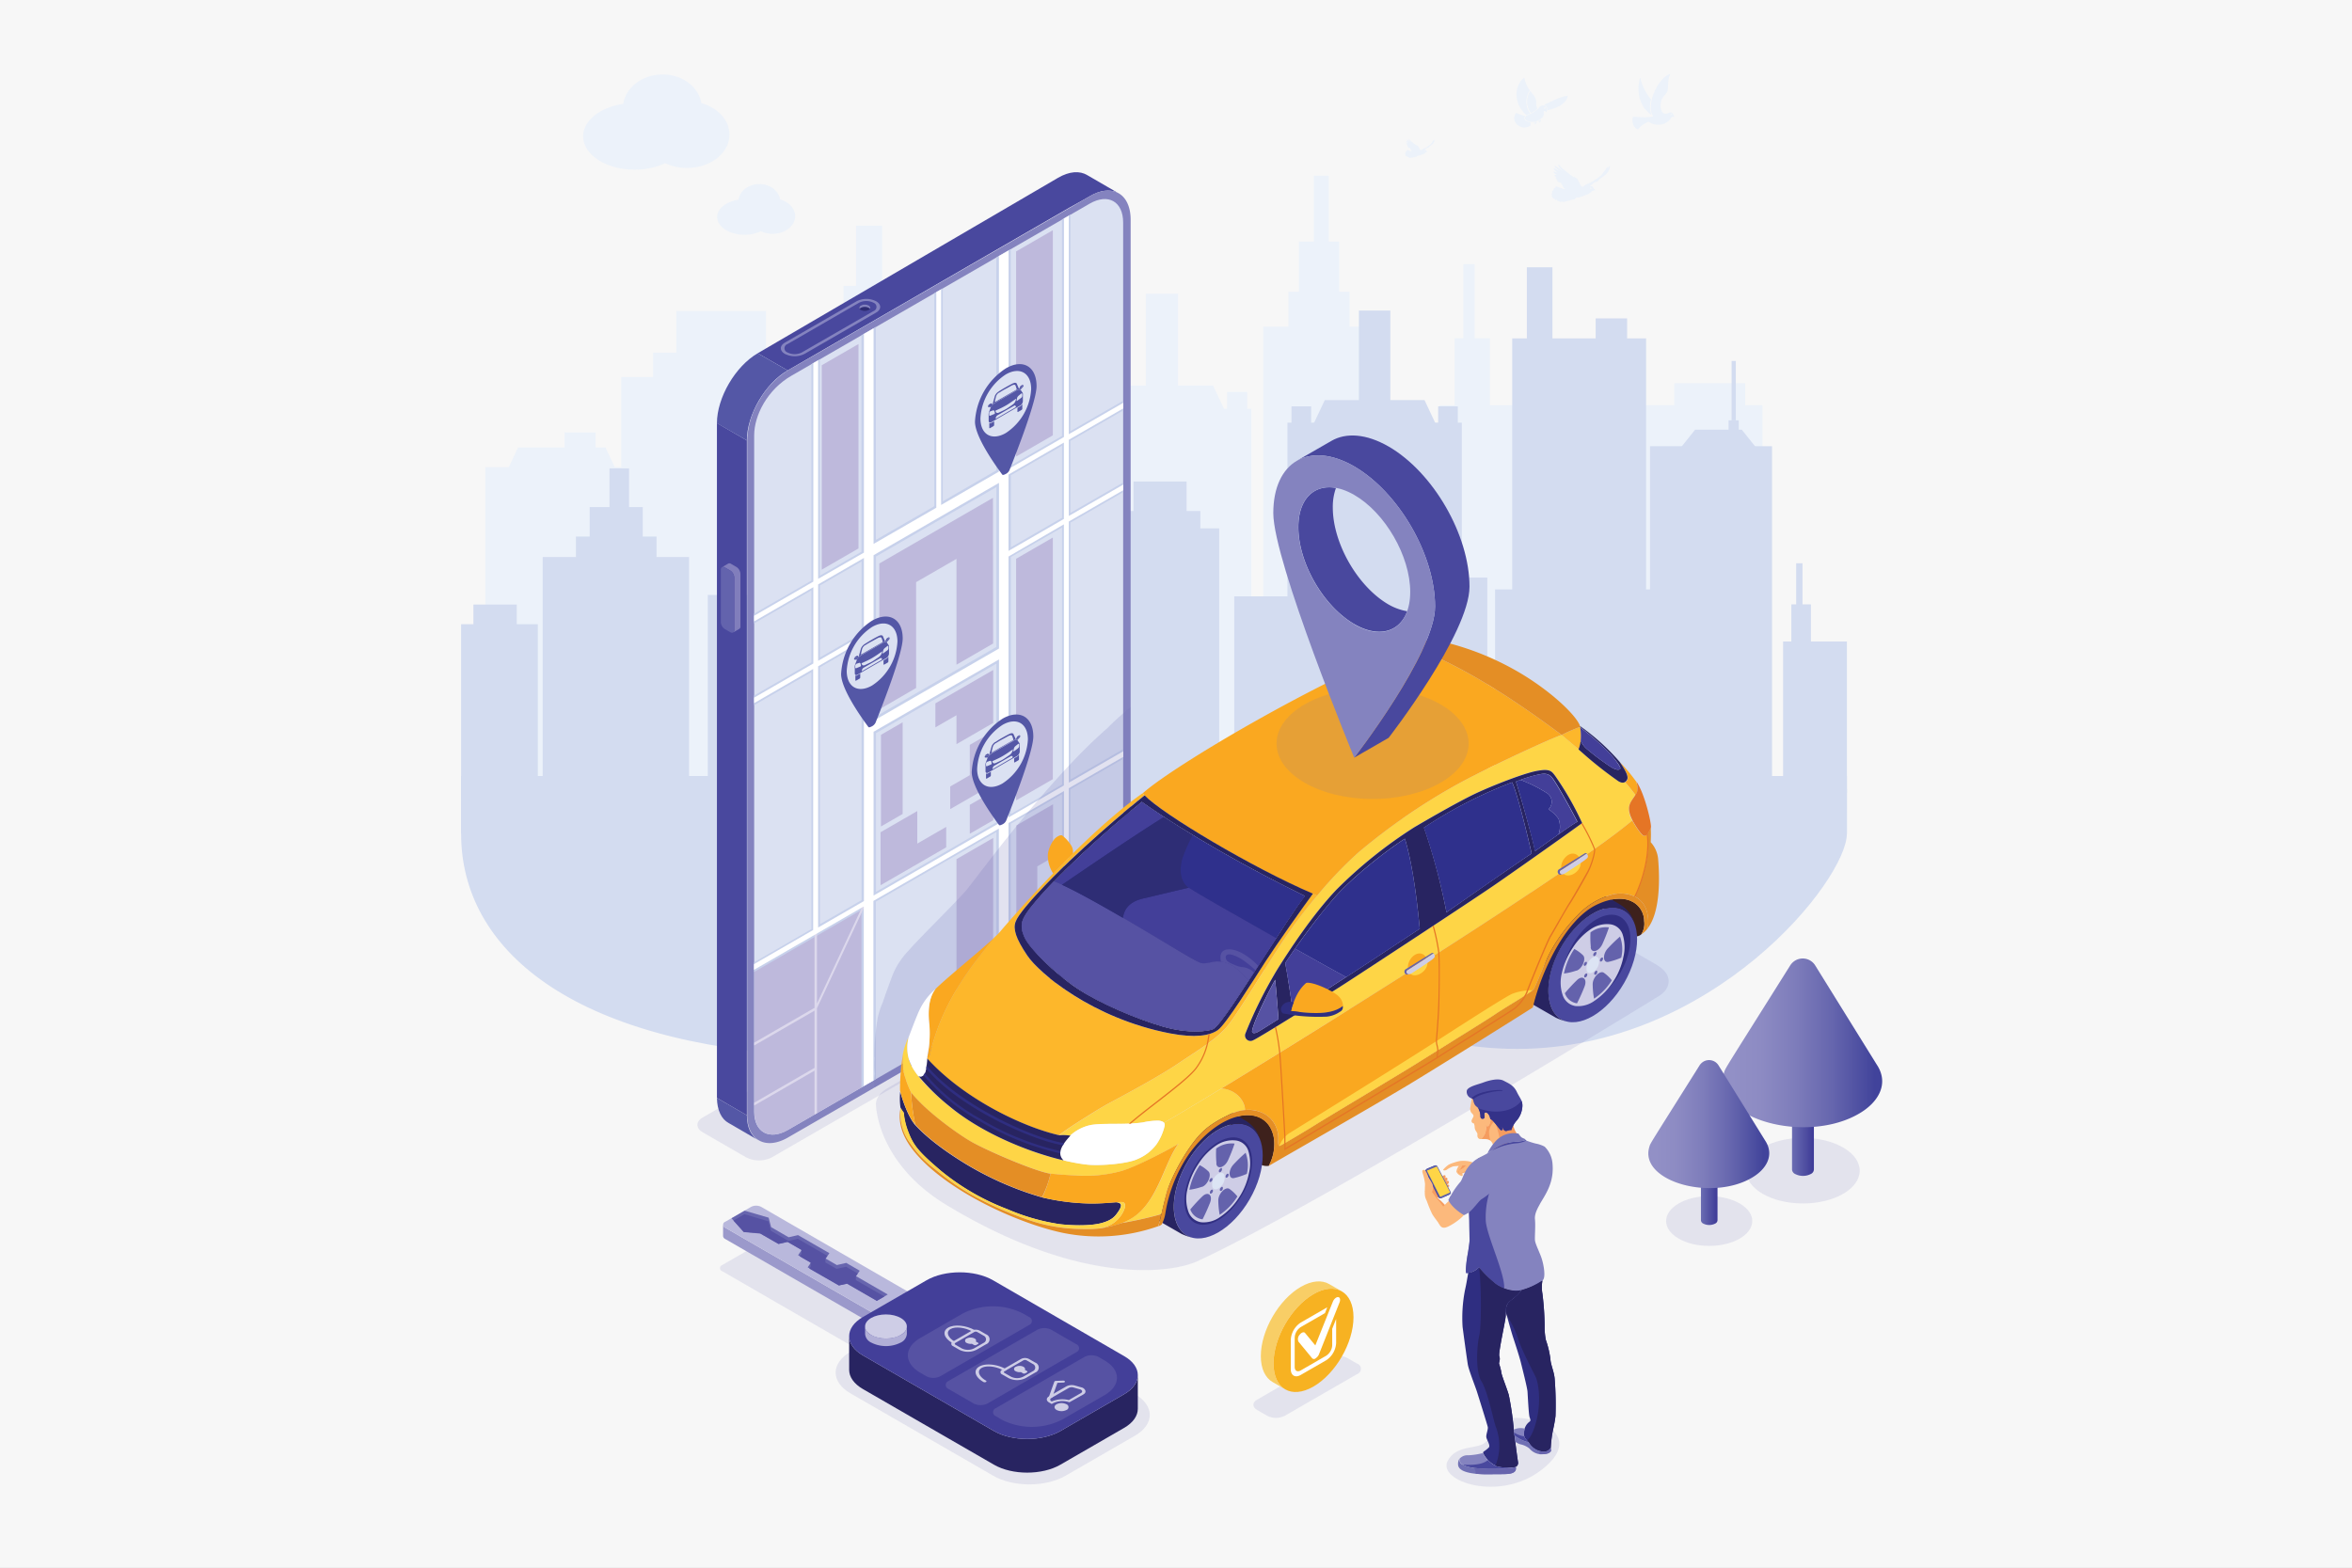 <svg xmlns="http://www.w3.org/2000/svg" xmlns:xlink="http://www.w3.org/1999/xlink" viewBox="0 0 600 400"><rect x="0" y="0" width="600" height="400" fill="#808080" stroke="none"/><defs><style>.cls-1{isolation:isolate;}.cls-2{fill:#f7f7f7;stroke:#f7f7f7;stroke-miterlimit:10;}.cls-3{fill:#ecf2fa;}.cls-4{fill:#d3dcf0;}.cls-17,.cls-5{fill:#7171b5;mix-blend-mode:multiply;}.cls-5{opacity:0.15;}.cls-6{fill:#49489e;}.cls-7{fill:#5457a6;}.cls-8{fill:#8483bf;}.cls-9{fill:#2e2c72;}.cls-10{fill:#817ebc;}.cls-11{fill:#6363ad;}.cls-12{fill:#dbe1f2;}.cls-13{fill:#beb9dc;}.cls-14{fill:#c7d1eb;}.cls-15{fill:#dcd8ec;}.cls-16{fill:#fff;}.cls-17{opacity:0.2;}.cls-18{fill:#fed546;}.cls-19{fill:#faa820;}.cls-20{fill:#3e211c;}.cls-21{fill:#312f82;}.cls-22{fill:#6462ac;}.cls-23{fill:#cecde6;}.cls-24{fill:#dce4f4;}.cls-25{fill:#282461;}.cls-26{fill:#e48e25;}.cls-27{fill:#e57525;}.cls-28{fill:#fdb72b;}.cls-29{fill:#2f2e81;}.cls-30{fill:#433f99;}.cls-31{fill:#2f308c;}.cls-32{fill:#5652a3;}.cls-33{fill:#2e2d75;}.cls-34{fill:#9b99cb;}.cls-35{fill:#b9b8dc;}.cls-36{fill:#6765ae;}.cls-37{fill:#b1afd7;}.cls-38{fill:url(#linear-gradient);}.cls-39{fill:url(#linear-gradient-2);}.cls-40{fill:url(#linear-gradient-3);}.cls-41{fill:url(#linear-gradient-4);}.cls-42{fill:#fcb97c;}.cls-43{fill:#f59c5f;}.cls-44{fill:#343289;}.cls-45{fill:#7776b8;}.cls-46{fill:#7070b4;}.cls-47{fill:#6764ad;}.cls-48{fill:#5d61ab;}.cls-49{fill:#f8ce66;}.cls-50{fill:#f7b222;}</style><linearGradient id="linear-gradient" x1="364" y1="288.14" x2="369.58" y2="288.14" gradientTransform="matrix(-1, 0, 0, 1, 826.73, 0)" gradientUnits="userSpaceOnUse"><stop offset="0" stop-color="#3d3a97"/><stop offset="1" stop-color="#6b6db2"/></linearGradient><linearGradient id="linear-gradient-2" x1="348.52" y1="266.09" x2="385.02" y2="266.09" gradientTransform="matrix(-1, 0, 0, 1, 826.73, 0)" gradientUnits="userSpaceOnUse"><stop offset="0" stop-color="#41439b"/><stop offset="0.02" stop-color="#44469c"/><stop offset="0.3" stop-color="#6666ae"/><stop offset="0.56" stop-color="#7e7dbb"/><stop offset="0.8" stop-color="#8d8bc3"/><stop offset="1" stop-color="#9290c6"/></linearGradient><linearGradient id="linear-gradient-3" x1="388.58" y1="303.55" x2="392.82" y2="303.55" xlink:href="#linear-gradient"/><linearGradient id="linear-gradient-4" x1="376.84" y1="286.82" x2="404.52" y2="286.82" xlink:href="#linear-gradient-2"/></defs><g class="cls-1"><g id="Layer_1" data-name="Layer 1"><rect class="cls-2" width="600" height="400"/><path class="cls-3" d="M178.91,26.31C178.24,22.16,174.05,19,169,19s-9.39,3.28-10,7.5c-5.86.86-10.24,4.24-10.24,8.29,0,4.69,5.88,8.5,13.14,8.5a18.23,18.23,0,0,0,7.79-1.66,13,13,0,0,0,5.57,1.22c6,0,10.83-3.81,10.83-8.5C186.08,30.62,183.08,27.49,178.91,26.31Z"/><path class="cls-3" d="M199,50.88c-.36-2.21-2.59-3.92-5.3-3.92s-5,1.75-5.31,4c-3.11.45-5.44,2.25-5.44,4.41,0,2.5,3.13,4.53,7,4.53A9.82,9.82,0,0,0,194.1,59a6.88,6.88,0,0,0,3,.65c3.18,0,5.76-2,5.76-4.53C202.82,53.17,201.23,51.51,199,50.88Z"/><rect class="cls-3" x="259.34" y="76.99" width="8.2" height="100.08"/><rect class="cls-3" x="367.28" y="103.4" width="29.36" height="69.62"/><rect class="cls-3" x="407.37" y="103.38" width="42.22" height="94.3"/><rect class="cls-3" x="215.21" y="72.93" width="35.01" height="127.1"/><rect class="cls-3" x="236.36" y="68.62" width="8.22" height="6.37"/><rect class="cls-3" x="218.37" y="57.58" width="6.68" height="16.98"/><rect class="cls-3" x="273.63" y="104.29" width="45.59" height="106.41"/><polygon class="cls-3" points="312.63 105.09 309.46 98.38 297.86 98.38 294.99 98.38 283.39 98.38 280.22 105.09 296.43 104.94 312.63 105.09"/><rect class="cls-3" x="292.31" y="74.96" width="8.22" height="26.22"/><rect class="cls-3" x="274.68" y="100.02" width="5.14" height="9.38"/><rect class="cls-3" x="313.04" y="100.02" width="5.14" height="9.38"/><rect class="cls-3" x="427.11" y="97.77" width="18.09" height="6.78"/><rect class="cls-3" x="158.47" y="96.2" width="50.99" height="120.27"/><rect class="cls-3" x="166.6" y="89.97" width="34.73" height="8.48"/><rect class="cls-3" x="172.53" y="79.37" width="22.87" height="12.71"/><rect class="cls-3" x="371.09" y="86.3" width="9.01" height="25.03"/><rect class="cls-3" x="373.29" y="67.4" width="2.9" height="25.03"/><rect class="cls-3" x="322.26" y="83.36" width="28.32" height="107.19"/><rect class="cls-3" x="328.68" y="74.45" width="15.59" height="10.25"/><rect class="cls-3" x="331.35" y="61.64" width="10.27" height="15.37"/><rect class="cls-3" x="335.18" y="44.83" width="3.79" height="23.63"/><rect class="cls-3" x="123.81" y="119.21" width="39" height="84.28"/><polygon class="cls-3" points="157.17 119.9 154.46 114.16 144.53 114.16 142.08 114.16 132.16 114.16 129.45 119.9 143.31 119.77 157.17 119.9"/><rect class="cls-3" x="144.03" y="110.32" width="7.9" height="4.24"/><rect class="cls-4" x="117.63" y="198" width="353.52" height="14.73"/><rect class="cls-4" x="332.55" y="147.37" width="46.86" height="57.03"/><rect class="cls-4" x="117.63" y="159.27" width="19.57" height="44.85"/><rect class="cls-4" x="420.92" y="113.85" width="31.13" height="91.61"/><rect class="cls-4" x="314.86" y="152.16" width="25.18" height="56.35"/><rect class="cls-4" x="454.87" y="163.68" width="16.28" height="38.6"/><rect class="cls-4" x="385.77" y="86.34" width="34.15" height="122.04"/><rect class="cls-4" x="381.4" y="150.39" width="42.89" height="59.57"/><rect class="cls-4" x="407.06" y="81.24" width="8.02" height="7.52"/><rect class="cls-4" x="389.51" y="68.2" width="6.52" height="20.06"/><rect class="cls-4" x="328.43" y="107.84" width="44.48" height="73.07"/><polygon class="cls-4" points="366.48 108.63 363.39 102.08 352.07 102.08 349.28 102.08 337.96 102.08 334.87 108.63 350.67 108.48 366.48 108.63"/><rect class="cls-4" x="346.66" y="79.24" width="8.02" height="25.58"/><rect class="cls-4" x="329.46" y="103.68" width="5.01" height="9.15"/><rect class="cls-4" x="366.88" y="103.68" width="5.01" height="9.15"/><rect class="cls-4" x="223.7" y="149.6" width="8" height="52.42"/><rect class="cls-4" x="280.84" y="134.81" width="30.18" height="64.49"/><rect class="cls-4" x="235.71" y="137.55" width="26.62" height="67.91"/><rect class="cls-4" x="259.38" y="155.71" width="17.17" height="49.16"/><rect class="cls-4" x="205.53" y="175.22" width="15.61" height="29.65"/><rect class="cls-4" x="180.56" y="151.8" width="23.41" height="52.29"/><rect class="cls-4" x="252.68" y="129.13" width="5.52" height="10.53"/><rect class="cls-4" x="191.5" y="148.69" width="10.03" height="3.76"/><rect class="cls-4" x="285.65" y="130.39" width="20.56" height="6.02"/><rect class="cls-4" x="289.16" y="122.86" width="13.54" height="9.03"/><rect class="cls-4" x="456.98" y="154.2" width="4.99" height="13.88"/><rect class="cls-4" x="458.21" y="143.72" width="1.61" height="13.88"/><rect class="cls-4" x="138.44" y="142.13" width="37.34" height="62.95"/><rect class="cls-4" x="146.92" y="136.9" width="20.56" height="6.02"/><rect class="cls-4" x="150.43" y="129.38" width="13.54" height="9.03"/><rect class="cls-4" x="155.48" y="119.51" width="4.99" height="13.88"/><rect class="cls-4" x="120.77" y="154.25" width="11.06" height="6.2"/><polygon class="cls-4" points="444.33 109.63 432.43 109.63 427.51 115.79 449.25 115.79 444.33 109.63"/><rect class="cls-4" x="440.97" y="107.25" width="2.6" height="3.46"/><rect class="cls-4" x="441.73" y="92.1" width="1.08" height="15.15"/><path class="cls-3" d="M389.39,26.16a5.19,5.19,0,0,1,.86-3.11,7.91,7.91,0,0,1-1.39-3.23c-2.37,1.63-3.11,6.28.51,9.56l.41-.19.27-.11.08,0,.26-.13A4.61,4.61,0,0,1,389.39,26.16Z"/><path class="cls-3" d="M390.54,28.83a6,6,0,0,0,1.63-1.09,3.3,3.3,0,0,1-.26-1.76,3.41,3.41,0,0,0-1-2.07c-.11-.13-.29-.38-.52-.71A4.84,4.84,0,0,0,390.54,28.83Z"/><path class="cls-3" d="M392,30.89a5.68,5.68,0,0,0,1.12-.64,1.43,1.43,0,0,0,.7-1.05,2.55,2.55,0,0,1,0-.73c.17-.42.66.17.63.21a1.08,1.08,0,0,0,.1-.75.83.83,0,0,0-.56-1,1.5,1.5,0,0,0-1.54.69,6.86,6.86,0,0,1-2.34,1.56c-.37.19-.84.27-1,.69a.69.69,0,0,0,.2.81,2.87,2.87,0,0,0,.78.35,3.37,3.37,0,0,0,1.78-.08Zm1.94-3.23a.2.2,0,0,1,.06-.28.21.21,0,0,1,.28.06.21.21,0,0,1,0,.2.13.13,0,0,0,0-.08.11.11,0,0,0-.15,0,.12.12,0,0,0,0,.16.16.16,0,0,0,.1,0A.19.19,0,0,1,393.93,27.66Z"/><path class="cls-3" d="M392.92,30.51c-.19.12-.38.24-.57.34a.37.37,0,0,0,.16.31.3.3,0,0,1,.15-.39c.15.05.07.34-.13.52C393,31.26,393.22,30.8,392.92,30.51Z"/><path class="cls-3" d="M392,31l-.16.06a5,5,0,0,1-.53.12c0,.15,0,.28.1.31a.32.32,0,0,1,.15-.35c.15.14,0,.49-.18.62a.75.75,0,0,0,.65-.77Z"/><path class="cls-3" d="M390,31.12a2.8,2.8,0,0,1-.81-.35.82.82,0,0,1-.24-.95.91.91,0,0,1,.13-.22,13.8,13.8,0,0,1-2.32-.79,2.21,2.21,0,0,0,.63,3.26,2.66,2.66,0,0,0,3,0,1.59,1.59,0,0,0,0-.89Z"/><path class="cls-3" d="M399.91,24.43a12.82,12.82,0,0,0-2.54.71c-.7.3-2.56,1.17-3.56,1.64l.2,0a.91.91,0,0,1,.56.48.87.87,0,0,1,.09.64,2.11,2.11,0,0,1,0,.26C397.06,27.66,399.7,26.45,399.91,24.43Z"/><path class="cls-3" d="M425.24,31.19A3.37,3.37,0,0,0,426.33,30a.5.5,0,0,1,.76-.05,1,1,0,0,0-.23-.66.75.75,0,0,0-.88-.59c-.41.11-.59.36-1,.34a1.48,1.48,0,0,1-.73-.25c-.55-.39-.82-1.71-.49-2.94s1.08-1.54,1.53-2.43,0-3.54.86-4.53c-2.7.39-6.48,7.47-4.45,10.8-1.51.46-4.23.07-5.12.13-.39,1,0,2.84,1.29,3.18a6.32,6.32,0,0,1,2.68-1.94A4.26,4.26,0,0,0,425.24,31.19Zm1-1.85a.19.19,0,1,1,.19-.33.19.19,0,0,1,.09.16c-.1-.08-.16-.06-.19,0a.11.11,0,0,0,0,.15.11.11,0,0,0,.11,0A.2.2,0,0,1,426.25,29.34Z"/><path class="cls-3" d="M421.33,29.41a6.43,6.43,0,0,1-.15-4.05,13,13,0,0,1-2.75-5.56,9,9,0,0,0,1.09,7.88A18,18,0,0,0,421.33,29.41Z"/><path class="cls-3" d="M410.65,42.32c-.15,0-.41.48-.59.93.12-.42.14-.62,0-.62s-.4.49-.5.7a11.7,11.7,0,0,0-1,1.28A10.37,10.37,0,0,1,407,45.82a2.56,2.56,0,0,0-.53.34c-.18.11-1.11.57-1.52.78a3.94,3.94,0,0,0-1.16.71c-.09.11-.43-.12-.73-.67s-.41-.95-.62-1.24-.71-.43-.88-.67c-.07,0,0,.15,0,.21a36.59,36.59,0,0,1-3.19-2.48c-.55-.62-.72-.86-.84-.8s.27.75.38.87a7.69,7.69,0,0,0,1.08.86c-.68-.33-2.14-1.36-2.3-1.4s-.05.29.11.46a10.54,10.54,0,0,1,1,.81c-.49-.23-1.29-.73-1.4-.65s0,.29.17.46a7.61,7.61,0,0,0,.91.74c-.68-.3-1.15-.47-1.16-.24s.59.61.95.76c-.67-.12-.81.09-.65.26a.89.89,0,0,0,.46.2c-.37.08-.21.48.14.48-.39.11,0,.42.15.46-.22.29.17.47.36.37,0,.14.25.2.4.14,0,.13.14.16.24.16a.2.2,0,0,0,.18.34.18.18,0,0,0,.15.29c-.07.17,0,.37.19.35a.23.23,0,0,0,.24.32s.06.25.18.28a18.84,18.84,0,0,1-2.13-.71c-.36-.18-.52.23-.36.36-.44,0-.64.22-.46.55a.44.44,0,0,0-.33.72.36.36,0,0,0-.06.6.3.3,0,0,0,.17.53c0,.37.36.37.44.36,0,.23.25.34.6.2,0,.37.34.45.56.37.14.35.74.2.88.07,0,.31.39.18.52,0,0,.21.41,0,.6-.06s.9-.14,1-.26.84-.1,1-.26.24-.41.84-.41a4.37,4.37,0,0,0,1.57-.5,6.62,6.62,0,0,0,1.1-.4,6.62,6.62,0,0,0,.88-.7.81.81,0,0,1,.28-.14.42.42,0,0,0,.28-.11c.14.07.26.06.23,0a.42.42,0,0,0-.2-.27c-.16-.12-.27-.24-.28-.34a.39.39,0,0,0-.27-.36,1.05,1.05,0,0,0-.6,0c.18-.26.88-.72,1-.89s.78-.24,1.11-.53a1.69,1.69,0,0,0,.46-.55,6.52,6.52,0,0,0,2-1.64C410.54,43.38,410.85,42.32,410.65,42.32Zm-4.86,5.58a.17.17,0,0,1,.17.17.18.18,0,0,1-.17.17.17.17,0,0,1-.17-.17A.16.16,0,0,1,405.79,47.9Z"/><path class="cls-3" d="M405.75,48.11a.1.1,0,0,0,.1-.1.11.11,0,0,0-.1-.1.1.1,0,0,0-.1.1A.09.09,0,0,0,405.75,48.11Z"/><path class="cls-3" d="M366,35.61c-.07,0-.21.25-.3.48.06-.22.07-.32,0-.32s-.2.25-.25.36-.39.53-.5.65a4.58,4.58,0,0,1-.8.61,1.58,1.58,0,0,0-.27.18c-.09.06-.56.29-.77.39a2.37,2.37,0,0,0-.59.36c-.05.06-.22-.06-.37-.34a5.53,5.53,0,0,0-.32-.62c-.1-.15-.36-.23-.44-.34s0,.07,0,.1a16.46,16.46,0,0,1-1.62-1.26c-.28-.32-.37-.44-.43-.41s.14.38.2.45a3.5,3.5,0,0,0,.55.43c-.35-.17-1.1-.69-1.17-.71s0,.15.05.23a6.4,6.4,0,0,1,.49.42c-.25-.12-.66-.37-.71-.33s0,.15.08.23a3.56,3.56,0,0,0,.47.38c-.35-.15-.59-.25-.59-.13s.3.31.48.39c-.35-.06-.42,0-.33.13a.33.33,0,0,0,.23.1c-.19.05-.1.25.07.25-.19.06,0,.21.08.23-.11.15.08.24.18.19s.13.1.21.07.07.08.12.08,0,.18.09.18a.09.09,0,0,0,.07.14c0,.09,0,.19.1.18a.11.11,0,0,0,.12.16s0,.13.1.14a7.72,7.72,0,0,1-1.09-.36.13.13,0,0,0-.18.19c-.22,0-.33.11-.23.28a.22.22,0,0,0-.17.36.18.18,0,0,0,0,.31.15.15,0,0,0,.08.27c0,.18.18.18.23.18s.13.17.3.1c0,.19.18.23.29.19.07.18.37.1.44,0,0,.17.2.09.27,0,0,.11.21,0,.3,0s.46-.07.51-.13.43,0,.49-.13.12-.21.43-.21a2.28,2.28,0,0,0,.79-.25,3.87,3.87,0,0,0,.56-.2,5.28,5.28,0,0,0,.45-.36.37.37,0,0,1,.14-.07.26.26,0,0,0,.15-.06c.06,0,.12,0,.11,0a.19.19,0,0,0-.1-.13c-.08-.07-.14-.13-.14-.18a.19.19,0,0,0-.14-.18.56.56,0,0,0-.31,0c.1-.13.45-.37.51-.45s.4-.12.57-.27a.78.78,0,0,0,.23-.28,3.36,3.36,0,0,0,1-.83C365.91,36.16,366.07,35.61,366,35.61Zm-2.47,2.84a.09.09,0,0,1,.09.09.09.09,0,0,1-.09.08.08.08,0,0,1-.08-.08A.08.08,0,0,1,363.5,38.45Z"/><path class="cls-3" d="M363.48,38.56a0,0,0,1,0-.05-.05A0,0,0,0,0,363.48,38.56Z"/><path class="cls-4" d="M471.15,201.36l-353.52,2.76v8.61c0,29.49,28.11,53.53,89.3,56.72,18,.94,31.23-23.64,48-17.08,3.41,1.33,7,2.92,10.58,2.44,4.07-.54,7.3-3.55,10.68-5.89C312.25,224,335.37,267.63,387,267.63c50,0,84.14-43.11,84.14-54.9Z"/><path class="cls-5" d="M297.49,237.22l-100.6,58.09a7.24,7.24,0,0,1-6.54,0l-11.09-6.4c-1.8-1.05-1.8-2.74,0-3.78L279.87,227a7.22,7.22,0,0,1,6.53,0l11.09,6.41C299.3,234.49,299.3,236.18,297.49,237.22Z"/><polygon class="cls-6" points="190.53 112.38 190.53 284.57 182.89 280.14 182.89 107.95 190.53 112.38"/><path class="cls-7" d="M182.89,280.14c.05,3.16,1.15,5.41,3,6.41l.35.2,7.29,4.23c-1.86-1-3-3.25-3-6.41Z"/><path class="cls-6" d="M269.89,45.38c2.9-1.7,5.55-1.85,7.46-.7,0,0,7.64,4.43,7.64,4.43-1.91-.85-4.36-.6-7.06,1l-1.5.86L272.77,53,200.94,94.51l-7.64-4.38Z"/><path class="cls-7" d="M193.3,90.13l7.64,4.38c-5.75,3.31-10.41,11.32-10.41,17.87L182.89,108C182.89,101.45,187.6,93.44,193.3,90.13Z"/><path class="cls-8" d="M200.23,90.3a5.53,5.53,0,0,0,5,0l18.28-10.55c1.37-.8,1.37-2.09,0-2.88a5.49,5.49,0,0,0-5,0L200.23,87.42C198.85,88.21,198.85,89.5,200.23,90.3Zm22.61-13.06a1.13,1.13,0,0,1,0,2.13L204.56,89.92a4,4,0,0,1-3.68,0,1.12,1.12,0,0,1,0-2.12l18.27-10.56A4.13,4.13,0,0,1,222.84,77.24Z"/><path class="cls-9" d="M221.61,79.09a.6.6,0,0,0,0-1.14,2.2,2.2,0,0,0-2,0,.6.6,0,0,0,0,1.14A2.2,2.2,0,0,0,221.61,79.09Z"/><path class="cls-8" d="M221.61,78.54a2.2,2.2,0,0,0-2,0,1.06,1.06,0,0,0-.31.27c-.19-.28-.09-.62.31-.86a2.2,2.2,0,0,1,2,0c.4.24.51.58.31.86A1.06,1.06,0,0,0,221.61,78.54Z"/><path class="cls-10" d="M187.32,147.36a2.28,2.28,0,0,0-1-1.77l-1.41-.81a.71.71,0,0,0-.72-.07l1.58-.91a.71.71,0,0,1,.72.07l1.4.81a2.25,2.25,0,0,1,1,1.77v13.36a.7.7,0,0,1-.3.66l-1.57.91a.73.73,0,0,0,.3-.66Z"/><path class="cls-11" d="M184.89,160.5l1.41.81c.56.33,1,.06,1-.59V147.36a2.28,2.28,0,0,0-1-1.77l-1.41-.81c-.56-.32-1-.06-1,.59v13.37A2.23,2.23,0,0,0,184.89,160.5Z"/><path class="cls-8" d="M278,50.08c-81.4,47-70.45,40.64-75.49,43.56a21.39,21.39,0,0,0-8.9,8.68,20.61,20.61,0,0,0-3,10V284.53c.05,6.4,4.7,9,10.41,5.7l77-44.44a21.32,21.32,0,0,0,7.41-7.86,20.32,20.32,0,0,0,3-9.82V55.92C288.36,49.37,283.7,46.73,278,50.08Z"/><path class="cls-12" d="M277.94,243.89c4.75-2.79,8.5-9.29,8.58-14.56V56.79c0-5.38-3.83-7.55-8.54-4.83L201.86,95.89c-6.1,3.52-9.47,10.09-9.47,15.2V283.66c0,5.26,3.88,7.36,8.57,4.66Z"/><path class="cls-13" d="M220.47,230.71v46.36L201,288.32c-4.69,2.7-8.53.6-8.57-4.66V246.92Zm48.11-119.63-9.37,5.41V64.15l9.37-5.41Z"/><path class="cls-13" d="M244,182.49l-5.38,3.1v-6.13l14.75-8.52v13.52L244,189.87Zm-19.26,5,5.53-3.19v23.38l-5.53,3.2ZM234,206.94v8.3l7.38-4.26v5.22l-16.75,9.67V212.35Zm34.62,11.79-4,2.32v28.6l-5.35,3.09V210.62l9.37-5.41Zm-21.22-28.68,6-3.46v13.52l-11,6.34v-5.78l5-2.88Zm6,19.22-6,3.46v-7.38l6-3.46Z"/><path class="cls-13" d="M253.35,164.19,244,169.6v-27l-10.3,5.94v27L224.31,181V143.78l29-16.76ZM219,87.78v52.16l-9.37,5.41V93.19ZM253.35,256.3,244,261.71v-42.5l9.37-5.41Zm15.23-57.49-9.37,5.41V142.57l9.37-5.41Z"/><path class="cls-14" d="M192.39,179.93v-2.48L207,169V150.62l-14.63,8.45v-2.49L207,148.13V92.91l2.15-1.24v55.22l10.61-6.12V85.55l3.68-2.13v54.33l14.91-8.6V74.82l2.15-1.24v54.33l13.67-7.9V65.69l3.69-2.13v55.21l13.06-7.54V56l2.15-1.24V110l13.43-7.75v2.49l-13.43,7.75v18.37l13.43-7.75v2.49l-13.43,7.75V198.9l13.43-7.75v2.49l-13.43,7.75v45.29l-2.15,1.25V202.64l-13.06,7.54v45.29l-3.69,2.13V212.3l-30.73,17.75v45.29l-3.68,2.12V232.18L192.39,248v-2.49L207,237.05V171.49Zm65.49,27.76,13.06-7.54V134.59l-13.06,7.54Zm0-68.05,13.06-7.54V113.72l-13.06,7.54Zm-34.42,87.92,30.73-17.75V169.33l-30.73,17.74Zm0-44.76,30.73-17.74V124.28L223.46,142Zm-14.29,53,10.61-6.12V164.13l-10.61,6.12Zm0-68.05,10.61-6.12V143.26l-10.61,6.12Z"/><polygon class="cls-15" points="192.4 266.75 192.4 266.04 207.79 257.15 207.79 237.85 208.41 237.5 208.41 256.06 220.2 230.83 220.69 230.97 208.41 257.25 208.41 284.03 207.79 284.38 207.79 273.18 192.4 282.07 192.4 281.36 207.79 272.47 207.79 257.87 192.4 266.75"/><path class="cls-16" d="M192.39,179.4V178l15.09-8.71V149.82l-15.09,8.72v-1.43l15.09-8.71V92.65l1.23-.71v55.75L220.39,141V85.2l2.46-1.42v55l16-9.23v-55l1.23-.71v55l14.75-8.51v-55l2.46-1.41v55.74l14.13-8.16V55.76l1.23-.71v55.74l13.89-8v1.42l-13.89,8v19.44l13.89-8v1.42l-13.89,8V199.7l13.89-8v1.42l-13.89,8V247l-1.23.71V201.84L257.27,210v45.82l-2.46,1.42V211.42l-32,18.45v45.82l-2.46,1.42V231.29l-28,16.16V246l15.09-8.71V170.69Zm64.88,29.17,14.13-8.16V133.79L257.27,142Zm0-68,14.13-8.16V112.92l-14.13,8.16Zm-34.42,87.93,32-18.46V168.26l-32,18.45Zm0-44.58,32-18.45V123.21l-32,18.45Zm-14.14,52.74,11.68-6.75V163.24L208.71,170Zm0-68.05,11.68-6.75V142.37l-11.68,6.74Z"/><path class="cls-7" d="M222.42,158.39a17.35,17.35,0,0,0-7.85,13.6c0,3.71,4.87,10.69,6.94,13.48.17.24.6,0,.91-.14a2.12,2.12,0,0,0,.92-.91c2.07-5.19,6.94-17.79,6.94-21.5C230.28,157.91,226.76,155.88,222.42,158.39Z"/><path id="COLOR_" data-name="COLOR!!!" class="cls-12" d="M216,171.17c0,4.13,2.9,5.8,6.47,3.74a14.28,14.28,0,0,0,6.47-11.21c0-4.12-2.89-5.8-6.47-3.73A14.3,14.3,0,0,0,216,171.17Z"/><path class="cls-7" d="M219,167.78l.11-.28c-.08.05-.16.05-.19,0l-.07-.11c-.06-.11-.2-.12-.35,0l-.26.15a.73.73,0,0,0-.29.35,5.68,5.68,0,0,0,1,0Z"/><path class="cls-7" d="M217.91,167.9l0,.09c-.07.17,0,.32.1.31l.68,0a3.3,3.3,0,0,1,.3-.43Z"/><path class="cls-7" d="M225.85,163.82l-.11-.16a.42.42,0,0,0,.2-.23l.06-.18a.89.89,0,0,1,.35-.45l.26-.15a.25.25,0,0,1,.3,0s-1,1.16-1,1.16Z"/><path class="cls-7" d="M226.93,162.69l0,.05c.08.08,0,.28-.09.41l-.69.77a.56.56,0,0,0-.29-.1Z"/><path class="cls-7" d="M218.21,172.35v1.22c0,.11.08.15.17.1l.9-.52a.36.36,0,0,0,.17-.29v-1l-.73.42A.44.44,0,0,1,218.21,172.35Zm7.92-4.29-.74.42v1a.1.1,0,0,0,.17.09l.9-.51a.4.4,0,0,0,.17-.3V167.5A1.44,1.44,0,0,1,226.13,168.06Z"/><path class="cls-7" d="M225.23,162.34a.38.38,0,0,0-.16-.19.81.81,0,0,0-.73.06l-.07,0c-.51.25-1.18.61-1.85,1s-1.33.8-1.85,1.13l-.07.05a2.41,2.41,0,0,0-.73.79,1.65,1.65,0,0,0-.16.36l-.62,2.2a2.64,2.64,0,0,1,.61-.52l5.64-3.26a1.31,1.31,0,0,1,.61-.18Zm-.2,1.58-5.21,3c-.14.08-.23,0-.16-.18l.25-1.08a1.75,1.75,0,0,1,.41-.74,1.87,1.87,0,0,1,.34-.29l.06,0c.48-.32,1.09-.68,1.7-1s1.22-.68,1.7-.92l.07,0a1,1,0,0,1,.31-.1.38.38,0,0,1,.43.28l.26.77C225.25,163.64,225.17,163.84,225,163.92Z"/><path class="cls-7" d="M226.64,164.53a3,3,0,0,1-.23-.35l-.11-.18a.86.86,0,0,0-1.06,0l-5.64,3.26a2.84,2.84,0,0,0-1.06,1.22l-.1.31c-.08.2-.15.41-.24.62a2.17,2.17,0,0,0-.14,1.1v1.27c0,.42.29.59.66.38l7.41-4.27a1.48,1.48,0,0,0,.66-1.15v-1.27C226.79,165,226.84,164.77,226.64,164.53Zm-7.09,5.5-1.05.44c-.19.1-.33,0-.32-.22l0-.42a.58.58,0,0,1,.31-.46l.64-.22a.29.29,0,0,1,.4.21l.11.42A.26.26,0,0,1,219.55,170Zm5.37-1.67-5,2.89c-.07,0-.11-.07-.07-.19l.07-.17a.91.91,0,0,1,.36-.49l4.28-2.47a.26.26,0,0,1,.37.07l.06.09A.22.22,0,0,1,224.92,168.36Zm.15-2.1-.1.32a2.14,2.14,0,0,1-.78,1.08l-1.23.83a7.46,7.46,0,0,1-1.08.62l-1.22.58c-.36.17-.66.1-.78-.17l-.1-.21a.09.09,0,0,1,.05-.1l1.25-.58c.44-.21.89-.44,1.34-.7s.9-.55,1.35-.85l1.24-.86S225.08,166.21,225.07,166.26Zm1.28-.32-1.06.78c-.08.05-.14,0-.12-.11l.11-.55a1.25,1.25,0,0,1,.4-.67l.65-.52c.15-.13.3-.08.31.09l0,.39A.7.7,0,0,1,226.35,165.94Z"/><path class="cls-7" d="M256.58,94a17.34,17.34,0,0,0-7.86,13.6c0,3.71,4.87,10.68,6.95,13.48.17.23.59,0,.91-.15a2,2,0,0,0,.91-.9c2.07-5.19,6.94-17.79,6.94-21.5C264.43,93.49,260.92,91.46,256.58,94Z"/><path id="COLOR_2" data-name="COLOR!!!" class="cls-12" d="M250.11,106.75c0,4.13,2.89,5.8,6.47,3.74a14.32,14.32,0,0,0,6.47-11.21c0-4.13-2.9-5.8-6.47-3.74A14.29,14.29,0,0,0,250.11,106.75Z"/><path class="cls-7" d="M253.15,103.36l.11-.29c-.08.06-.16.06-.2,0L253,103c-.07-.11-.2-.13-.35,0l-.26.15a.8.8,0,0,0-.3.35,5.7,5.7,0,0,0,1,0S253.13,103.38,253.15,103.36Z"/><path class="cls-7" d="M252.07,103.48l0,.09c-.08.17,0,.31.09.3l.69,0a2.57,2.57,0,0,1,.29-.44Z"/><path class="cls-7" d="M260,99.4l-.11-.16a.4.4,0,0,0,.19-.23l.07-.19a.86.86,0,0,1,.35-.44l.26-.15a.22.22,0,0,1,.29,0s-1,1.16-1,1.16Z"/><path class="cls-7" d="M261.09,98.27l0,0a.36.36,0,0,1-.1.42l-.68.76a.75.75,0,0,0-.3-.09Z"/><path class="cls-7" d="M252.37,107.93v1.22c0,.11.08.15.17.1l.9-.52a.4.4,0,0,0,.17-.3v-.94l-.74.42A.42.42,0,0,1,252.37,107.93Zm7.91-4.3-.73.43V105c0,.11.07.16.17.1l.9-.52a.37.37,0,0,0,.17-.29v-1.22A1.4,1.4,0,0,1,260.28,103.63Z"/><path class="cls-7" d="M259.39,97.92a.38.38,0,0,0-.16-.19.81.81,0,0,0-.73.06l-.07,0c-.52.26-1.18.62-1.85,1s-1.34.79-1.85,1.13l-.07.05a2.28,2.28,0,0,0-.73.78,1.48,1.48,0,0,0-.16.37l-.62,2.2a2.12,2.12,0,0,1,.61-.52l5.64-3.26a1.25,1.25,0,0,1,.61-.18Zm-.2,1.57-5.22,3c-.14.08-.22,0-.16-.19l.26-1.07a1.77,1.77,0,0,1,.4-.75,2.2,2.2,0,0,1,.34-.28l.07,0c.48-.31,1.08-.68,1.7-1s1.22-.69,1.7-.93l.06,0a.84.84,0,0,1,.32-.1.38.38,0,0,1,.43.27l.25.78C259.41,99.22,259.32,99.42,259.19,99.49Z"/><path class="cls-7" d="M260.8,100.11c-.09-.11-.16-.23-.24-.35l-.1-.18a.86.86,0,0,0-1.06,0l-5.64,3.26a2.78,2.78,0,0,0-1.06,1.22l-.11.3c-.07.21-.15.42-.23.62a2.12,2.12,0,0,0-.15,1.11v1.27c0,.42.3.59.66.38l7.41-4.28a1.44,1.44,0,0,0,.66-1.14v-1.27C260.94,100.56,261,100.35,260.8,100.11Zm-7.09,5.5-1.06.44c-.18.1-.33,0-.31-.22l0-.43a.56.56,0,0,1,.31-.45l.65-.22a.29.29,0,0,1,.4.21l.11.42A.26.26,0,0,1,253.71,105.61Zm5.37-1.67-5,2.89c-.08,0-.12-.07-.07-.19l.06-.17a1,1,0,0,1,.37-.49l4.28-2.47a.24.24,0,0,1,.36.07l.07.09A.25.25,0,0,1,259.08,103.94Zm.14-2.11-.1.33a2,2,0,0,1-.78,1.07l-1.22.84a8.52,8.52,0,0,1-1.08.62l-1.23.58c-.35.17-.65.1-.78-.17l-.1-.21s0-.08,0-.1l1.25-.58c.45-.21.9-.45,1.35-.7s.9-.55,1.34-.86l1.25-.86S259.23,101.79,259.22,101.83Zm1.28-.31-1.05.77c-.08,0-.14,0-.12-.1l.11-.55a1.19,1.19,0,0,1,.4-.67l.64-.53c.15-.12.3-.08.31.1l0,.39A.73.73,0,0,1,260.5,101.52Z"/><path class="cls-7" d="M255.74,183.38A17.39,17.39,0,0,0,247.89,197c0,3.71,4.87,10.68,6.94,13.47.17.24.6,0,.91-.14a2,2,0,0,0,.92-.91c2.07-5.19,6.94-17.78,6.94-21.49C263.6,182.91,260.08,180.88,255.74,183.38Z"/><path id="COLOR_3" data-name="COLOR!!!" class="cls-12" d="M249.27,196.17c0,4.12,2.9,5.8,6.47,3.73a14.29,14.29,0,0,0,6.48-11.21c0-4.12-2.9-5.8-6.48-3.73A14.31,14.31,0,0,0,249.27,196.17Z"/><path class="cls-7" d="M252.31,192.77l.11-.28c-.08,0-.15,0-.19,0l-.07-.11c-.06-.11-.2-.12-.35,0l-.26.15a.78.78,0,0,0-.29.35,4.87,4.87,0,0,0,1,0Z"/><path class="cls-7" d="M251.23,192.9l0,.08c-.07.17,0,.32.1.31l.68,0a3.3,3.3,0,0,1,.3-.43Z"/><path class="cls-7" d="M259.18,188.81l-.11-.16a.41.41,0,0,0,.19-.23l.07-.18a.78.78,0,0,1,.35-.44l.25-.15a.24.24,0,0,1,.3,0s-1,1.16-1,1.16Z"/><path class="cls-7" d="M260.26,187.69l0,0c.08.08,0,.28-.09.42l-.68.76a.63.63,0,0,0-.3-.1Z"/><path class="cls-7" d="M251.54,197.35v1.21c0,.11.07.15.17.1l.89-.52a.34.34,0,0,0,.17-.29v-.95l-.73.43A.46.46,0,0,1,251.54,197.35Zm7.91-4.3-.74.42v.95c0,.11.08.15.17.1l.9-.52a.38.38,0,0,0,.17-.3v-1.21A1.44,1.44,0,0,1,259.45,193.05Z"/><path class="cls-7" d="M258.55,187.33a.3.3,0,0,0-.15-.18.77.77,0,0,0-.74.06l-.07,0c-.51.26-1.17.62-1.85,1s-1.33.8-1.84,1.14l-.07,0a2.44,2.44,0,0,0-.74.79,1.25,1.25,0,0,0-.15.36l-.63,2.2a2.72,2.72,0,0,1,.62-.52l5.63-3.25a1.23,1.23,0,0,1,.62-.19Zm-.2,1.58-5.21,3c-.14.08-.23,0-.16-.18l.26-1.07a1.62,1.62,0,0,1,.4-.75,1.87,1.87,0,0,1,.34-.29l.06,0c.49-.31,1.09-.68,1.7-1s1.22-.68,1.7-.92l.07,0a1.16,1.16,0,0,1,.31-.11.38.38,0,0,1,.43.28l.26.77C258.58,188.63,258.49,188.83,258.35,188.91Z"/><path class="cls-7" d="M260,189.52a1.8,1.8,0,0,1-.24-.35l-.1-.18a.86.86,0,0,0-1.07,0l-5.63,3.25a2.8,2.8,0,0,0-1.07,1.22l-.1.31c-.08.2-.15.41-.24.62a2.17,2.17,0,0,0-.14,1.1v1.27c0,.43.3.6.66.39l7.41-4.28a1.47,1.47,0,0,0,.66-1.15v-1.26C260.11,190,260.16,189.77,260,189.52Zm-7.1,5.51-1.05.44c-.19.1-.33,0-.32-.23l0-.42a.55.55,0,0,1,.31-.45l.65-.22a.28.28,0,0,1,.4.2l.11.43A.28.28,0,0,1,252.87,195Zm5.37-1.68-5,2.89c-.08,0-.12-.07-.07-.19l.06-.16a1,1,0,0,1,.36-.5l4.28-2.47a.26.26,0,0,1,.37.07l.06.09A.22.22,0,0,1,258.24,193.35Zm.15-2.1-.1.33a2.15,2.15,0,0,1-.78,1.07l-1.23.83a7.46,7.46,0,0,1-1.07.63l-1.23.58c-.35.16-.65.1-.78-.18l-.1-.21s0-.08.05-.1l1.25-.58a14.33,14.33,0,0,0,1.34-.7c.45-.26.91-.55,1.35-.85l1.25-.86S258.4,191.2,258.39,191.25Zm1.28-.32-1.05.78c-.09,0-.15,0-.13-.11l.11-.55a1.25,1.25,0,0,1,.4-.67l.65-.52c.15-.13.3-.08.31.09l0,.4A.71.71,0,0,1,259.67,190.93Z"/><path class="cls-17" d="M282.57,185.72c-15.74,13.63-34,39.12-36.31,41.7-3.72,4.15-11.19,11.39-14.44,15.08a19.85,19.85,0,0,0-3.92,5.81c-.42,1-2.35,6.24-2.77,7.72a2.79,2.79,0,0,1,.09-.34,20.24,20.24,0,0,0-1.35,4.23,57.44,57.44,0,0,0-.79,9.71c.06.21.12.44.19.67,0-.12-.08-.26-.11-.37a16.65,16.65,0,0,0,.07,4.07,10.88,10.88,0,0,0-.13,3.45L278,245.79a21.32,21.32,0,0,0,7.41-7.86,20.32,20.32,0,0,0,3-9.82V180.42C285.84,182.56,283.85,184.37,282.57,185.72Z"/><path class="cls-5" d="M223.46,281.78c0-1.79,1.2-3,2.73-4l118-68.74a15.69,15.69,0,0,1,14.17.05l59.06,34.07,4,2.32.52.3c1.3.75,3.72,2.14,3.73,4.59,0,1.53-1,2.95-2.85,4,0,0-86.59,53.25-117.31,67.41-6.91,3.18-30,6.22-63.85-14.19C223.79,296.86,223.45,282.19,223.46,281.78Z"/><path class="cls-18" d="M412.92,199.34a100.2,100.2,0,0,1-8.19-6.37c-2-1.77-4.64-4.06-6.35-5.45-1.83.49-19.85,8.69-28.19,13.48a158.36,158.36,0,0,0-23.6,16.44A101.67,101.67,0,0,0,336,228.52c-2.08,2.49-4.08,5-5.88,7.54l-.27.36-.4.56-.23.33c-.47.66-.91,1.31-1.35,1.95-5,7.4-11.45,18.32-14.36,22.07s-7.65,6.47-13,10.07-15.45,8.93-17.82,10.22-11.6,7.09-12.49,8.05a11.34,11.34,0,0,1,2.81.09,11.1,11.1,0,0,1,5.34-2.72,63.11,63.11,0,0,1,7.75-.27,38,38,0,0,0,5.43-.37,17.14,17.14,0,0,1,4.11-.45,2.08,2.08,0,0,1,1.3.51c13.28-7.47,102.23-62.41,119.45-77.12a5.48,5.48,0,0,1-.74-3.92,11.76,11.76,0,0,1,1.54-2.57c-1-1.41-2.07-2.65-2.65-3.29A1.61,1.61,0,0,1,412.92,199.34Zm-31.73,26.49c-6.07,4.2-33.37,22.07-38.11,25.13s-22.12,14-23.45,14.47a1.39,1.39,0,0,1-1.93-1.73A109.64,109.64,0,0,1,326.05,247c3-4.69,8.69-13.48,14.81-19.95a115.75,115.75,0,0,1,19.94-16c4-2.37,11.76-6.81,15.9-8.74s11.9-5,15.31-5.63,3.8.05,4.74,1.29a76.77,76.77,0,0,1,6.86,12C402.23,211.07,387.27,221.63,381.19,225.83Z"/><path class="cls-19" d="M417.36,199.39a42.39,42.39,0,0,0-4.19-5c1.74,2.52,2.3,3.82,2,4.52a1.46,1.46,0,0,1-.59.66c.58.64,1.62,1.88,2.65,3.29a3,3,0,0,0,.49-1.1A5.52,5.52,0,0,0,417.36,199.39Z"/><path class="cls-20" d="M325,290.43c-.94-5.69-6-7.37-11.86-4.65,1.3,2,7,10.45,7.8,11a3.73,3.73,0,0,0,2.73.69A11.6,11.6,0,0,0,325,290.43Z"/><ellipse class="cls-6" cx="310.78" cy="301.36" rx="16.03" ry="9.26" transform="translate(-105.59 419.82) rotate(-60)"/><ellipse class="cls-21" cx="310.78" cy="301.36" rx="12.21" ry="7.05" transform="translate(-105.59 419.82) rotate(-60)"/><path class="cls-22" d="M308,294.64c-4,4.1-6,10.43-4.41,14.14s6.05,3.4,10.05-.7,6-10.43,4.41-14.15S312,290.54,308,294.64Z"/><path class="cls-23" d="M302.89,303.57a19,19,0,0,1,2.78-6.53,16.08,16.08,0,0,1,4.64-4.81,7.34,7.34,0,0,1,4.9-1.24,3.82,3.82,0,0,1,3.2,2.54,10.67,10.67,0,0,1,.22,5.73,17.43,17.43,0,0,1-2.64,6.41,17.15,17.15,0,0,1-4.74,4.85,7.14,7.14,0,0,1-4.85,1.34,4.11,4.11,0,0,1-3.23-2.69A10,10,0,0,1,302.89,303.57Zm6.24-3c-.18,0-.43.18-.55.46s-.06.53.12.56.44-.17.55-.45S309.32,300.58,309.13,300.55Zm8.92-1a9.1,9.1,0,0,0-.29-5.44,39.63,39.63,0,0,0-3.1,3c-1.38,1.49-1.29,3.78.17,3.45A17.53,17.53,0,0,0,318.05,299.52Zm-6.92,10.4a15.1,15.1,0,0,0,4.53-4.69,9.74,9.74,0,0,0-2-1.9c-1-.74-2.9,1.19-2.87,2.93A22.2,22.2,0,0,0,311.13,309.92Zm2.3-10.24c0-.25-.2-.33-.42-.19a.86.86,0,0,0-.37.7c0,.25.2.33.42.19A.84.84,0,0,0,313.43,299.68Zm-2,3.29a.75.75,0,0,0-.23.72c.08.19.31.18.52,0a.78.78,0,0,0,.22-.73C311.9,302.74,311.67,302.76,311.47,303Zm0-4.93a.84.84,0,0,0-.49.61c-.05.28.08.46.29.4a.81.81,0,0,0,.48-.61C311.81,298.16,311.68,298,311.47,298Zm-1.15-1.25c.14,1.65,2.1,1.14,3-.81a43.06,43.06,0,0,0,1.67-4.24,6.54,6.54,0,0,0-4.7,1.27A25.15,25.15,0,0,0,310.32,296.79Zm-1,7.43c.17-.26.2-.56.06-.68s-.39,0-.56.26-.2.56-.06.68S309.15,304.48,309.32,304.22Zm-2.53,6.9c.67-1.31,1.34-2.78,1.93-4.28.77-1.95-.51-3-1.94-1.64a41.44,41.44,0,0,0-3.09,3.34A3.82,3.82,0,0,0,306.79,311.12Zm-.15-8.32c1.48-.47,2.58-3.08,1.68-3.95a9.35,9.35,0,0,0-2.22-1.6,17.25,17.25,0,0,0-2.65,6.27A15.78,15.78,0,0,0,306.64,302.8Z"/><path class="cls-24" d="M312.34,299.77a3.15,3.15,0,0,1-.93,3c-.84.86-1.79.93-2.11.15a3.14,3.14,0,0,1,.92-3C311.06,299.06,312,299,312.34,299.77Z"/><path class="cls-25" d="M299.44,307.9c0-7.23,5.08-16,11.34-19.63,4.87-2.81,9-1.67,10.63,2.38a8.16,8.16,0,0,0-3.32-4.49c-.78-.56-6.1-3.51-6.1-3.51l-10.38,8.27-6.11,20.52,5.84,3.36a12.36,12.36,0,0,0,2.93,1C301.35,315.15,299.44,312.34,299.44,307.9Z"/><path class="cls-18" d="M311.61,277.72c-6.93,4.21-12.15,7.33-14.66,8.74a1.05,1.05,0,0,1,.12.93,13.69,13.69,0,0,1-2,4.52,11.51,11.51,0,0,1-4.79,3.78c-2.51,1.26-9.62,1.78-12.49,1.53a66.74,66.74,0,0,1-14.75-3.6c-6.18-2.23-14.35-6-20.77-11.26-3.33-2.75-8.54-7.31-10.16-11.31a10.62,10.62,0,0,1-.31-6.46,18,18,0,0,0-1.4,4.05,16.3,16.3,0,0,0,0,4.34,25.82,25.82,0,0,0,2,5.73c3.71,4.85,12.46,11,15.41,12.64,3.68,2.06,16.1,7.49,20.22,8.13.24,0,2.26.23,4.93.38,4.9.25,8.4.24,13.08-1.06,3.71-1,11.48-5.09,14.64-7-4.18,5.56-5.3,16.76-14.31,20.19a96.54,96.54,0,0,0,9.94-2.23c.52-2.24,1.11-4.9,1.55-6.34A52.23,52.23,0,0,1,304.05,292c2.34-3.15,4.19-5,9.45-7.56a12.05,12.05,0,0,1,4.11-1.21C317.59,281,315.4,278,311.61,277.72Z"/><path class="cls-20" d="M419.43,235a5.62,5.62,0,0,0-3.1-5c-2-1-4.89-1-8.54.58,1.84,1.52,8.36,6.94,9.4,8.36a2.14,2.14,0,0,0,1.48-.52A4.94,4.94,0,0,0,419.43,235Z"/><ellipse class="cls-6" cx="406.29" cy="246.2" rx="16.03" ry="9.26" transform="translate(-10.07 474.95) rotate(-60)"/><ellipse class="cls-21" cx="406.29" cy="246.2" rx="12.21" ry="7.05" transform="matrix(0.5, -0.87, 0.87, 0.5, -10.07, 474.95)"/><path class="cls-22" d="M403.47,239.48c-4,4.1-6,10.43-4.41,14.14s6.05,3.4,10-.7,6-10.43,4.42-14.15S407.46,235.38,403.47,239.48Z"/><path class="cls-23" d="M398.4,248.41a18.84,18.84,0,0,1,2.78-6.53,16,16,0,0,1,4.64-4.81,7.34,7.34,0,0,1,4.9-1.24,3.83,3.83,0,0,1,3.2,2.54,10.67,10.67,0,0,1,.22,5.73,17.43,17.43,0,0,1-2.64,6.41,17,17,0,0,1-4.75,4.85,7.1,7.1,0,0,1-4.84,1.34,4.12,4.12,0,0,1-3.23-2.68A10,10,0,0,1,398.4,248.41Zm6.24-3c-.18,0-.43.18-.55.46s-.06.53.12.57.43-.18.55-.46S404.83,245.42,404.64,245.39Zm8.92-1a9.1,9.1,0,0,0-.29-5.44,38,38,0,0,0-3.1,3c-1.39,1.49-1.29,3.78.16,3.45A17.38,17.38,0,0,0,413.56,244.36Zm-6.92,10.4a15.33,15.33,0,0,0,4.53-4.69,9.74,9.74,0,0,0-2-1.9c-1-.74-2.9,1.19-2.87,2.93A21.16,21.16,0,0,0,406.64,254.76Zm2.3-10.24c0-.25-.2-.33-.42-.19a.89.89,0,0,0-.38.7c0,.25.21.33.43.19A.9.9,0,0,0,408.94,244.52Zm-2,3.29a.75.75,0,0,0-.23.72c.08.19.31.18.52,0a.78.78,0,0,0,.22-.73C407.41,247.58,407.18,247.6,407,247.81Zm0-4.93a.84.84,0,0,0-.49.61c-.05.28.07.46.29.4a.81.81,0,0,0,.48-.61C407.32,243,407.19,242.83,407,242.88Zm-1.16-1.25c.15,1.65,2.1,1.14,3-.81.66-1.45,1.22-2.91,1.67-4.24a6.56,6.56,0,0,0-4.71,1.27A25.15,25.15,0,0,0,405.82,241.63Zm-1,7.43c.17-.26.19-.56.06-.68s-.39,0-.57.26-.19.56-.05.68S404.66,249.32,404.83,249.06ZM402.3,256a45.89,45.89,0,0,0,1.92-4.28c.77-2-.51-3-1.94-1.63a41.32,41.32,0,0,0-3.08,3.33A3.82,3.82,0,0,0,402.3,256Zm-.15-8.32c1.48-.47,2.58-3.08,1.67-3.95a9.31,9.31,0,0,0-2.21-1.6,17.25,17.25,0,0,0-2.65,6.27A15.78,15.78,0,0,0,402.15,247.64Z"/><path class="cls-24" d="M407.85,244.61a3.17,3.17,0,0,1-.93,3c-.84.86-1.79.93-2.12.15a3.17,3.17,0,0,1,.93-3C406.57,243.9,407.52,243.83,407.85,244.61Z"/><path class="cls-25" d="M395,252.75c0-7.24,5.08-16,11.34-19.64,4.87-2.81,9-1.67,10.62,2.38A8.1,8.1,0,0,0,413.6,231c-.78-.56-6.1-3.51-6.1-3.51l-10.38,8.27L391,256.28l5.85,3.36a12.3,12.3,0,0,0,2.92,1C396.86,260,395,257.18,395,252.75Z"/><path class="cls-19" d="M420.22,212.81a1,1,0,0,1-.86.46c-.59-.08-2-2.23-2.74-3.52l-.22-.41c-14,11.92-75.09,50.31-104.79,68.38,3.79.32,6,3.23,6,5.5a8.11,8.11,0,0,1,6.29,1.95,7.27,7.27,0,0,1,2.2,5.38c-.08,1.88.1,2,.64,1.68,1.38-.75,7-4.09,8.94-5.33s22.9-13.77,25.77-15.6,17.77-11,20-12.54,9.3-5.62,9.81-6.39,2.52-6,3.85-8.74a41.39,41.39,0,0,1,7.23-10,18.84,18.84,0,0,1,8.7-5.33,8.7,8.7,0,0,1,6,.46C418.58,225.69,421,218.82,420.22,212.81Z"/><path class="cls-26" d="M420.35,236.85c.47-3.25-.38-6.66-3.3-8.09,1.53-3.07,4-9.94,3.17-15.95a7.24,7.24,0,0,0,.88-1.73,34.3,34.3,0,0,1,0,3.81,7.31,7.31,0,0,1,1.88,4.19C423.42,224.14,423.55,232.62,420.35,236.85Z"/><path class="cls-27" d="M420.35,212.64l-.13.17a.93.93,0,0,1-.13.15c.87,7-2.65,15.22-3.89,17l.13.06.13.07C417.77,228.17,421.35,219.72,420.35,212.64Z"/><path class="cls-26" d="M420.35,236.85a6.49,6.49,0,0,1-1.68,1.59,4.94,4.94,0,0,0,.76-3.4,5.62,5.62,0,0,0-3.1-5c-2.1-1.05-5.2-1.05-9.12.85-8,3.88-14.17,17.42-16.18,26.16-1.89,1.26-21.81,13.7-30.32,18.89s-31.92,18.55-37.07,21.55a11.6,11.6,0,0,0,1.33-7c-1.47-8.85-13-8-21.68,4a37.31,37.31,0,0,0-6,15.05,9.29,9.29,0,0,1-.94,2.9,3.5,3.5,0,0,1-.85.45c.59-2,1.64-7.18,2.32-9.4A52.23,52.23,0,0,1,304.05,292c2.34-3.15,4.19-5,9.45-7.56s8.92-.64,10.4.74a7.27,7.27,0,0,1,2.2,5.38c-.08,1.88.1,2,.64,1.68,1.38-.75,7-4.09,8.94-5.33s22.9-13.77,25.77-15.6,17.77-11,20-12.54,9.3-5.62,9.81-6.39,2.52-6,3.85-8.74a41.39,41.39,0,0,1,7.23-10,18.84,18.84,0,0,1,8.7-5.33,8.7,8.7,0,0,1,6,.46C420,230.19,420.82,233.6,420.35,236.85Z"/><path class="cls-25" d="M285.21,309.23c-.72,1-1.4,2.07-4.24,2.85-2.51.69-6.91.72-10.73.27a54.29,54.29,0,0,1-13.31-3.82A60.72,60.72,0,0,1,240,298.75c-6.2-5.26-7.14-6.77-8.49-10.37a18,18,0,0,1-1-4.47,5.37,5.37,0,0,1-.79-1.28,16.3,16.3,0,0,1-.07-4.08c.68,2.53,2.12,6.55,3.82,8.52,1.51,1.63,5.09,5.19,13,10a81.61,81.61,0,0,0,19.26,8.43,56.61,56.61,0,0,0,12.72,1.58c2.31,0,4.56-.19,6.05-.31a2,2,0,0,1,1.22.31C286.14,307.45,286,308.08,285.21,309.23Z"/><path class="cls-19" d="M300.62,291.84c-3.87,5.15-5.35,15.77-12.8,19.5a15.24,15.24,0,0,1-1.51.69,26.93,26.93,0,0,1-7.63,1.56,10,10,0,0,0,4.86-1.2A7.69,7.69,0,0,0,287,308c.08-.59,0-1.22-.77-1.3a15.23,15.23,0,0,0-1.62.08c-1.49.12-3.74.32-6.05.31a56.56,56.56,0,0,1-12.68-1.57,29.82,29.82,0,0,0,2.13-6.06c.19,0,2.91.3,6.29.45A34.71,34.71,0,0,0,286,298.8C289.69,297.76,297.46,293.71,300.62,291.84Z"/><path class="cls-26" d="M268,299.48a27.42,27.42,0,0,1-2.17,6,81.61,81.61,0,0,1-19.26-8.43c-7.95-4.84-11.53-8.4-13-10l-.08-.1a51.77,51.77,0,0,1-1.08-8.26c3.71,4.85,12.46,11,15.41,12.64C251.43,293.41,263.85,298.84,268,299.48Z"/><path class="cls-19" d="M229.6,278.24a52.64,52.64,0,0,1,.81-9.56,16.92,16.92,0,0,0,0,4.3,25.82,25.82,0,0,0,2,5.73,51.77,51.77,0,0,0,1.08,8.26C231.69,284.83,230.28,280.9,229.6,278.24Z"/><path class="cls-18" d="M287,308a7.69,7.69,0,0,1-3.42,4.37c-2.23,1.25-4.47,1.31-8.83,1.16a42.08,42.08,0,0,1-12.56-2.36,89.4,89.4,0,0,1-14.32-6.35,65.18,65.18,0,0,1-9.3-6.52,27.85,27.85,0,0,1-6.24-6.46,12.88,12.88,0,0,1-2.54-9.23,5.37,5.37,0,0,0,.79,1.28,18,18,0,0,0,1,4.47c1.35,3.6,2.29,5.11,8.49,10.37a60.72,60.72,0,0,0,16.91,9.78,54.29,54.29,0,0,0,13.31,3.82c3.82.45,8.22.42,10.73-.27,2.84-.78,3.52-1.8,4.24-2.85s.93-1.78.58-2.12a2,2,0,0,0-1.22-.31,15.23,15.23,0,0,1,1.62-.08C287,306.8,287,307.43,287,308Z"/><path class="cls-26" d="M296.25,309.8c-.29,1.23-.56,2.34-.77,3.06A45.58,45.58,0,0,1,271,314.54c-12.06-2.59-30.44-11.22-38.16-21.2-2.51-3.25-3.91-6.84-3.08-10.71a12.88,12.88,0,0,0,2.54,9.23,27.85,27.85,0,0,0,6.24,6.46,65.18,65.18,0,0,0,9.3,6.52,89.4,89.4,0,0,0,14.32,6.35,42.08,42.08,0,0,0,12.56,2.36c5.06.18,6.76,0,11.6-1.52A96.54,96.54,0,0,0,296.25,309.8Z"/><path class="cls-19" d="M336,228.52a102.63,102.63,0,0,1,10.59-11.08A158.36,158.36,0,0,1,370.19,201c8.34-4.79,26.36-13,28.19-13.48-11.52-8.59-25.32-17.86-38.91-22.71-22.91,8.71-59.7,30.29-67.93,37.57C294.43,206.5,320.23,222,336,228.52Z"/><path class="cls-28" d="M403.12,185.46a41.46,41.46,0,0,0-4.74,2.06c1.18,1,2.8,2.34,4.35,3.69a11,11,0,0,0,.41-5.68A.25.25,0,0,0,403.12,185.46Z"/><path class="cls-26" d="M389.25,172.61a71,71,0,0,0-22.42-9.16,7.9,7.9,0,0,0-3.78.1,36.24,36.24,0,0,0-3.58,1.26c13.59,4.85,27.39,14.12,38.91,22.71a41.46,41.46,0,0,1,4.74-2.06C402.65,183.27,397.19,177.62,389.25,172.61Z"/><path class="cls-27" d="M417.69,201.75c-.15,1-1.59,2.3-2,3.67s.25,3,1,4.33,2.15,3.44,2.74,3.52a1,1,0,0,0,.86-.46,7.24,7.24,0,0,0,.88-1.73c.11-1.11-1.62-8.68-3.74-11.69A5.52,5.52,0,0,1,417.69,201.75Z"/><path class="cls-19" d="M253.73,239.16c-6,7.46-13.93,17-16.8,31.39-.15-.16-.31-.32-.45-.48a30.39,30.39,0,0,0,.63-8.34c-.31-2.55-.52-6.85,1.59-9.44C242.08,249,249.86,242.81,253.73,239.16Z"/><path class="cls-28" d="M334.85,228c-2.12,2.95-9.33,13.12-12.06,17.35-3.06,4.74-10.07,16.05-12.15,17.48s-5.78,2.07-12.19.84c-19.92-3.84-33.49-15.5-36.39-19.85s-3.62-6.81-3-8.63,4-5.48,5.59-7.25c9.64-10.52,23.71-22.17,27.32-25a5.17,5.17,0,0,1-.47-.56c-15.9,11.15-36,34.89-36.29,35.25s-.9,1-1.52,1.53c-6,7.46-13.93,17-16.8,31.39,9.34,10,23.95,17,33.28,19.12.89-1,10.12-6.77,12.49-8.05s12.49-6.62,17.82-10.22,10.08-6.32,13-10.07,9.38-14.67,14.36-22.07A133.85,133.85,0,0,1,336,228.52Z"/><path class="cls-16" d="M297.07,287.39a13.69,13.69,0,0,1-2,4.52,11.51,11.51,0,0,1-4.79,3.78c-2.55,1.27-10,1.9-13.85,1.37-1.71-.23-3.44-.59-5.13-1-2-1.87,0-4.41,1.7-6.31a11.1,11.1,0,0,1,5.34-2.72c2.75-.53,8.64,0,13.18-.64a17.14,17.14,0,0,1,4.11-.45C296.59,286.1,297.31,286.3,297.07,287.39Z"/><path class="cls-25" d="M271.32,296.07c-9.79-2.32-21.27-7.31-29-13.71a54.61,54.61,0,0,1-8-7.81c1.84.74,2.11-2.1,2.21-4.48.14.16.3.32.45.48,9.34,10,23.95,17,33.28,19.12a11.34,11.34,0,0,1,2.81.09C271.3,291.66,269.31,294.2,271.32,296.07Z"/><path class="cls-16" d="M237.11,261.73a30.39,30.39,0,0,1-.63,8.34c-.1,2.38-.37,5.22-2.21,4.48a14.21,14.21,0,0,1-2.22-3.71,10.62,10.62,0,0,1-.23-6.25c.49-1.25,2-5.36,2.8-7a16.44,16.44,0,0,1,4.08-5.29C236.59,254.88,236.8,259.18,237.11,261.73Z"/><path class="cls-29" d="M235.89,273.82a1.62,1.62,0,0,1-.34.52,49.49,49.49,0,0,0,14.07,11.53,70.35,70.35,0,0,0,20.85,8.42,3,3,0,0,1,.06-.59,69.79,69.79,0,0,1-20.61-8.34A48.76,48.76,0,0,1,235.89,273.82Zm.47-2c0,.27-.07.54-.11.79,5.21,6.24,13.71,11.11,18.46,13.52,6.11,3.1,12.4,5.41,16.43,6.09.11-.19.23-.37.35-.55C263.23,290.4,244.32,281.66,236.36,271.79Z"/><path class="cls-25" d="M292,202.94c-3.61,2.86-17.68,14.51-27.32,25-1.63,1.77-4.92,5.44-5.59,7.25s0,4.19,3,8.63,16.47,16,36.39,19.85c6.41,1.23,10.12.59,12.19-.84s9.09-12.74,12.15-17.48c2.73-4.23,9.94-14.4,12.11-17.33C319.73,221.55,296.42,207.63,292,202.94Zm30.14,41.67c-4.83,7.42-10.92,17.2-12.73,18-1.11.48-6,1.26-12.73-.67s-16.26-6-21.89-9.74S262.55,242,261.29,239s-.63-4.52,1.52-7.26c6.46-8.25,20.34-20.56,28.47-27.14,11.55,8.18,27.77,17.29,41.58,24C330.71,231.36,325.88,238.87,322.15,244.61Z"/><path class="cls-29" d="M291.28,204.64c-8.13,6.58-22,18.89-28.47,27.14-2.15,2.74-2.78,4.26-1.52,7.26s7.88,9.36,13.51,13.14,15.11,7.81,21.89,9.74,11.62,1.15,12.73.67c1.81-.78,7.9-10.56,12.73-18,3.73-5.74,8.56-13.25,10.71-15.94C319.05,221.93,302.83,212.82,291.28,204.64Z"/><path class="cls-27" d="M308.61,263.82l-.32.09-.12.62a16.73,16.73,0,0,1-3.12,7.87c-1.57,2.11-6,5.51-10.21,8.8-2.6,2-5.08,3.94-6.87,5.52l.48,0c1.75-1.53,4.11-3.35,6.57-5.26,4.27-3.31,8.68-6.72,10.26-8.87a17,17,0,0,0,3.19-8C308.51,264.33,308.56,264.08,308.61,263.82Z"/><path class="cls-19" d="M273.7,217.8a3.07,3.07,0,0,0-.49-2.16,9.68,9.68,0,0,0-2.22-2.45c-.48-.26-1.37.26-1.93.82a8.07,8.07,0,0,0-1.74,3.87,8.2,8.2,0,0,0,1.36,5C270.28,221.22,272,219.51,273.7,217.8Z"/><path class="cls-25" d="M396.75,198c-.94-1.24-1.34-1.93-4.74-1.29s-11.16,3.7-15.31,5.63-11.9,6.37-15.9,8.74a115.75,115.75,0,0,0-19.94,16c-6.12,6.47-11.85,15.26-14.81,19.95a109.64,109.64,0,0,0-8.35,16.69,1.39,1.39,0,0,0,1.93,1.73c1.33-.5,18.71-11.41,23.45-14.47s32-20.93,38.11-25.13,21-14.76,22.42-15.85A76.77,76.77,0,0,0,396.75,198ZM321.06,263.2c-1.13.67-1.75.44-1.64-.22.41-2.47,4.61-10.85,5.89-13,.26,2.64.63,7.22.84,10.08C325.06,260.69,322.49,262.36,321.06,263.2Zm8.69-5.24c-.37-3.26-1.33-9.33-1.89-12.22a167.25,167.25,0,0,1,12.44-16.59c5.19-5.92,14.23-12.72,18.09-15.17,1.48,4.89,2.76,12.1,3.8,23C360.48,238.07,340.12,251.66,329.75,258ZM369,232.79a159.76,159.76,0,0,0-5.73-21.62,115.22,115.22,0,0,1,22.47-11.56c.89,1.58,3.16,10.17,5,18.17C389,218.82,372.26,230.47,369,232.79Zm17.77-33.37a34.36,34.36,0,0,1,5.88-1.83c1.38-.3,2.47-.3,3.46,1s3.9,6.42,6.31,11.06c-1.87,1-8.54,5.92-10.81,7.5C390.77,213.09,387.42,201.49,386.72,199.42Z"/><path class="cls-19" d="M363.35,243.74c-1.79-1.5-4.28.93-4.19,3.13a3,3,0,0,0,.19,1l4.68-3A2.44,2.44,0,0,0,363.35,243.74Z"/><path class="cls-18" d="M359.35,247.86a1.53,1.53,0,0,0,.9.88c1.4.58,3.94-1.05,3.9-3.13a2.57,2.57,0,0,0-.12-.7Z"/><path class="cls-23" d="M359,247.59a.6.6,0,0,0,.21,1c.43.14,1.37-.54,2.07-1,4.28-2.81,4.7-3.15,4.72-3.53s-.16-.74-.44-.69Z"/><path class="cls-22" d="M359.19,248.57a.6.6,0,0,1-.21-1l6.56-4.24a.3.3,0,0,1,.31.15.53.53,0,0,0-.57-.33l-6.75,4.19a.76.76,0,0,0,.4,1.33,2.45,2.45,0,0,0,1-.29A1.22,1.22,0,0,1,359.19,248.57Z"/><path class="cls-19" d="M402.45,218.26c-1.79-1.49-4.28.94-4.19,3.14a3,3,0,0,0,.19,1l4.68-2.95A2.54,2.54,0,0,0,402.45,218.26Z"/><path class="cls-18" d="M398.45,222.38a1.53,1.53,0,0,0,.9.88c1.4.59,3.94-1,3.9-3.13a2.64,2.64,0,0,0-.12-.7Z"/><path class="cls-23" d="M398.09,222.12a.6.6,0,0,0,.21,1c.43.13,1.36-.54,2.06-1,4.28-2.82,4.7-3.15,4.72-3.54s-.16-.74-.44-.68Z"/><path class="cls-22" d="M398.3,223.1a.6.6,0,0,1-.21-1l6.55-4.24a.29.29,0,0,1,.31.15.53.53,0,0,0-.57-.34l-6.75,4.19a.77.77,0,0,0,.4,1.34,2.26,2.26,0,0,0,1-.3A1.22,1.22,0,0,1,398.3,223.1Z"/><path class="cls-18" d="M326.74,292.23c1.38-.75,7-4.09,8.94-5.33s22.9-13.77,25.77-15.6,17.77-11,20-12.54c2-1.39,8-4.87,9.5-6.09a13.91,13.91,0,0,0-5.13.88c-1.81.78-12.37,7.59-16.14,10C358,271.16,332,287.21,329.12,289a6.41,6.41,0,0,0-2.72,3.37A.73.73,0,0,0,326.74,292.23Z"/><path class="cls-27" d="M406.91,216.57a45.83,45.83,0,0,0-3.35-6.69l.05.1-.22.17a47.91,47.91,0,0,1,3.23,6.48c.18.78-.72,4-1.76,5.84-1.58,2.81-3.64,6.45-4.54,7.85-.58.92-1.85,3.14-3,5.11-.81,1.41-1.57,2.75-1.94,3.36-.91,1.49-5.83,13.62-6.09,14.5a11.5,11.5,0,0,1-3.05,3.92c-.58.42-5.46,3.51-10.18,6.49-3.76,2.37-7.64,4.82-9.29,5.89,0-.24.05-.45.08-.63a5.93,5.93,0,0,0,.08-1.06,6.82,6.82,0,0,0-.18-1.17,4.71,4.71,0,0,1-.17-1.22c.07-.71.48-5.79.58-8.45.07-2.28.26-11.65,0-14.29a51.42,51.42,0,0,0-1.42-6.64l-.26.17a53.22,53.22,0,0,1,1.38,6.51c.29,2.45.15,11.18,0,14.24-.1,2.78-.54,8-.57,8.43a4.52,4.52,0,0,0,.17,1.31,7.68,7.68,0,0,1,.18,1.11,5.3,5.3,0,0,1-.08,1,8.25,8.25,0,0,0-.1.89c-1.77,1.13-34.69,20.87-38.54,23.14,0-.58,0-1.43,0-2.09,0-.32,0-.6,0-.75,0-.51-1-17.61-1.19-20a50.5,50.5,0,0,0-1.24-8.13l-.26.16a51,51,0,0,1,1.21,8c.19,2.36,1.18,19.44,1.18,20,0,.16,0,.44,0,.77,0,.76.06,1.8,0,2.32l0,.29.25-.14c2.39-1.4,37.94-22.71,38.85-23.34,1.47-1,5.57-3.55,9.54-6.05,4.72-3,9.61-6.07,10.19-6.5a11.71,11.71,0,0,0,3.17-4.08c.25-.87,5.15-12.94,6.05-14.43.38-.61,1.14-1.95,1.95-3.37,1.11-2,2.38-4.18,3-5.09.9-1.4,3-5,4.55-7.86C406.13,220.82,407.12,217.48,406.91,216.57Z"/><path class="cls-25" d="M413.17,194.38a56,56,0,0,0-10.1-9.12,1.94,1.94,0,0,1,.05.2.25.25,0,0,1,0,.07,67.32,67.32,0,0,1,7.89,7.05c.79.95,2.62,3.09,2.31,3.55s-1.11.3-2.29-.37a65.26,65.26,0,0,1-6-4.46,5.74,5.74,0,0,1-1.81-2.36,7.88,7.88,0,0,1-.54,2.27l2,1.76a100.2,100.2,0,0,0,8.19,6.37c1.18.71,1.88.26,2.22-.44S414.91,196.9,413.17,194.38Z"/><path class="cls-30" d="M411,192.58a65.67,65.67,0,0,0-7.89-7,13.31,13.31,0,0,1,.13,3.39,5.74,5.74,0,0,0,1.81,2.36,65.26,65.26,0,0,0,6,4.46c1.18.67,2.06.72,2.29.37S411.82,193.53,411,192.58Z"/><path class="cls-30" d="M291.28,204.64a277.81,277.81,0,0,0-22.39,20.3,21.33,21.33,0,0,1,2,.83c7.2-4.9,18-12.27,26-17.3Q294,206.54,291.28,204.64Z"/><path class="cls-31" d="M304.24,213.08a42.63,42.63,0,0,0-2.33,5.15c-.64,1.44-1.65,5.77,1,8.05.72.62,11.72,6.91,22.66,13.08,2.88-4.42,5.77-8.78,7.3-10.69C323.69,224.19,313.46,218.68,304.24,213.08Z"/><path class="cls-31" d="M358.39,214c-3.86,2.45-12.9,9.25-18.09,15.17-3.45,3.94-7.42,9.3-9.95,12.89,5.06,2.85,9.78,5.47,13.06,7.26,8.89-5.76,17.68-11.62,18.78-12.34C361.15,226.08,359.87,218.87,358.39,214Z"/><path class="cls-30" d="M327.86,245.74c.56,2.89,1.52,9,1.89,12.22,3.71-2.25,8.7-5.44,13.66-8.66-3.28-1.79-8-4.41-13.06-7.26C329.07,243.85,328.16,245.22,327.86,245.74Z"/><path class="cls-30" d="M303.22,226.5c-2.32.54-9.31,2.2-10.61,2.52s-5.6.88-6.17,5.19c3.29,1.91,6.19,3.64,7.87,4.62,5,3,11.18,6.74,12.29,7s2.78-.46,4-.44c2.33,0,4.24.63,8,4.83,1.23-1.89,2.45-3.8,3.61-5.57s2.24-3.46,3.41-5.25C315.41,233.64,305.22,227.82,303.22,226.5Z"/><path class="cls-32" d="M261.29,239c1.26,3,7.88,9.36,13.51,13.14s15.11,7.81,21.89,9.74,11.62,1.15,12.73.67c1.37-.6,5.23-6.4,9.12-12.41-3.74-4.2-5.65-4.8-8-4.83-1.18,0-2.85.66-4,.44s-7.25-4-12.29-7-20.31-12.1-25.42-13.89a86.82,86.82,0,0,0-6.08,6.84C260.66,234.52,260,236,261.29,239Z"/><path class="cls-32" d="M325.31,250c-1.28,2.17-5.48,10.55-5.89,13-.11.66.51.89,1.64.22,1.43-.84,4-2.51,5.09-3.16C325.94,257.18,325.57,252.6,325.31,250Z"/><path class="cls-32" d="M316.91,244.85a25.91,25.91,0,0,1,3.34,2.69l.71-1.1a17,17,0,0,0-4.1-3.24c-1.58-.84-3.48-1.36-4.71-.64-1,.6-.89,2.07-.65,2.84,1.95.22,3.81,1.15,7,4.78.44-.68.89-1.36,1.32-2l-.38-.45a5.07,5.07,0,0,0-2.82-1,7.46,7.46,0,0,1-1.92-.64,6,6,0,0,1-1.65-.89c-.17-.24-.64-1-.17-1.45C313.63,243,316,244.24,316.91,244.85Z"/><path class="cls-33" d="M296.91,208.47c-8,5-18.82,12.4-26,17.3,3.91,1.78,10.24,5.35,15.55,8.44.57-4.31,4.78-4.86,6.17-5.19s8.29-2,10.61-2.52a3.68,3.68,0,0,1-.32-.22c-2.64-2.28-1.63-6.61-1-8.05a42.63,42.63,0,0,1,2.33-5.15C301.38,211.34,296.91,208.47,296.91,208.47Z"/><path class="cls-31" d="M397.58,208.91a9.52,9.52,0,0,0-2.56-2.42,2.63,2.63,0,0,0-.33-4.09,35.16,35.16,0,0,0-6.84-3.42l-1.13.44c.7,2.07,4,13.67,4.84,17.77,1.22-.85,3.7-2.64,6-4.28A5.58,5.58,0,0,0,397.58,208.91Zm-34.36,2.26A159.76,159.76,0,0,1,369,232.79c3.31-2.32,20.09-14,21.72-15-1.82-8-4.09-16.59-5-18.17A115.22,115.22,0,0,0,363.22,211.17Z"/><path class="cls-30" d="M397.57,212.92c2-1.43,3.93-2.75,4.8-3.23-2.41-4.64-5.33-9.73-6.31-11.06a2.58,2.58,0,0,0-2.37-1.19l-1.19.17a33.18,33.18,0,0,0-4.65,1.37,35.16,35.16,0,0,1,6.84,3.42,2.63,2.63,0,0,1,.33,4.09,9.52,9.52,0,0,1,2.56,2.42,5.58,5.58,0,0,1,0,4Z"/><path class="cls-19" d="M329.31,258c.93-3.46,2.11-5.64,3.85-7.16.2-.18,1.26-.13,3,.49s4.57,2,5.44,3a3.44,3.44,0,0,1,1,2.4C339.25,259.33,333,258.39,329.31,258Z"/><path class="cls-29" d="M342.54,256.69c-3.29,2.64-9.53,1.7-13.23,1.26.21-.8.44-1.52.68-2.18a2.89,2.89,0,0,0-1.5-.07,2.24,2.24,0,0,0-1.65,1.41,1.34,1.34,0,0,0,.44,1.48c.4,0,2.17.42,4.08.61a49.82,49.82,0,0,0,7.1.2,7.21,7.21,0,0,0,3.34-1.23A1.28,1.28,0,0,0,342.54,256.69Z"/><ellipse class="cls-5" cx="350.15" cy="189.72" rx="24.5" ry="14.14"/><path class="cls-6" d="M354.24,154.25C346.35,149.69,340,138.61,340,129.5a14.24,14.24,0,0,1,.81-5c-5.58-1-9.59,2.82-9.59,10,0,9.11,6.39,20.19,14.28,24.74,6.24,3.61,11.54,2,13.48-3.28A14.4,14.4,0,0,1,354.24,154.25Z"/><path class="cls-6" d="M345.46,119c-5.7-3.29-10.86-3.6-14.6-1.45l8.79-5.06c3.73-2.16,8.89-1.84,14.59,1.44,11.39,6.59,20.63,22.59,20.63,35.75,0,12-20.63,38.58-20.63,38.58l-8.78,5.06s20.63-26.61,20.63-38.57C366.09,141.62,356.85,125.62,345.46,119Z"/><path class="cls-8" d="M345.46,119c-11.4-6.58-20.64-1.25-20.64,11.92,0,12.37,20.64,62.4,20.64,62.4s20.63-26.61,20.63-38.57C366.09,141.62,356.85,125.62,345.46,119Zm0,40.27c-7.89-4.55-14.28-15.63-14.28-24.74s6.39-12.81,14.29-8.25,14.28,15.63,14.28,24.74S353.35,163.87,345.45,159.31Z"/><path class="cls-5" d="M193.72,318.86l39.91,23.05-9.5,5.48-39.9-23.05a.82.82,0,0,1,0-1.55l6.8-3.93A3,3,0,0,1,193.72,318.86Z"/><path class="cls-5" d="M289.5,366.34l-17.67,10.2c-5.1,2.94-13.36,2.94-18.45,0l-36.39-21c-5.09-2.94-5.09-7.71,0-10.65l17.67-10.2c5.1-2.94,13.36-2.94,18.46,0l36.38,21C294.59,358.63,294.59,363.4,289.5,366.34Z"/><path class="cls-34" d="M223.65,335.57,185,313.25a.92.92,0,0,1-.54-.76v2.89a.92.92,0,0,0,.54.75l38.66,22.32,9.19-5.3-2.49-1.45Z"/><path class="cls-35" d="M194.19,307.94l38.65,22.33-9.19,5.3L185,313.25a.8.8,0,0,1,0-1.51l6.59-3.8A2.89,2.89,0,0,1,194.19,307.94Z"/><path class="cls-36" d="M198.63,317.41l2.31-.53,3.57,2.06-.92,1.33,3.27,1.9-.82,1.19,8,4.61,2.07-.47,7.6,4.39,2.76-1.6-8.1-4.68.95-1.38-3.44-2-2.4.55-2.85-1.65.95-1.38-8-4.61-2.4.55-4.46-2.58-.64-2.42L190.27,309a1.3,1.3,0,0,0-.33-.07l-3.3,1.9a.44.44,0,0,0,.12.19l3,3.36,4.19.37Z"/><path class="cls-32" d="M214,328l2.07-.47,7.6,4.39,1.93-1.11-7.27-4.2v-1l.48-.69-3-1.71-2.4.54-2.85-1.64v-1l.48-.69-7.51-4.34-2.4.55-4.46-2.58-.64-2.42-5.82-1.74-.33-.07-2.77,1.6,2.6,2.89,4.19.37,4.67,2.7,2.31-.53,3.57,2.06v1l-.44.64,2.79,1.62v1l-.34.51Z"/><path class="cls-25" d="M286.75,355.75l-16.24,9.38c-4.68,2.7-12.27,2.7-16.95,0l-33.43-19.3c-2.34-1.36-3.51-3.13-3.51-4.9v8.59c0,1.77,1.17,3.55,3.51,4.9l33.43,19.3c4.68,2.7,12.27,2.7,16.95,0l16.24-9.38c2.34-1.35,3.51-3.12,3.51-4.89v-8.59C290.26,352.63,289.09,354.4,286.75,355.75Z"/><path class="cls-30" d="M286.75,355.75l-16.24,9.38c-4.68,2.7-12.27,2.7-16.95,0l-33.43-19.3c-4.68-2.71-4.68-7.09,0-9.79l16.24-9.38c4.68-2.7,12.27-2.7,16.95,0L286.75,346C291.43,348.67,291.43,353.05,286.75,355.75Z"/><path class="cls-37" d="M229.78,340.63a8.33,8.33,0,0,1-7.53,0,2.65,2.65,0,0,1-1.56-2.17v1.93a2.65,2.65,0,0,0,1.56,2.17,8.33,8.33,0,0,0,7.53,0,2.65,2.65,0,0,0,1.56-2.17v-1.93A2.65,2.65,0,0,1,229.78,340.63Z"/><ellipse class="cls-23" cx="226.01" cy="338.46" rx="5.33" ry="3.08"/><path class="cls-32" d="M245.62,335.13l-10.83,6.25c-4.25,2.45-4.25,6.43,0,8.89l1.54.89a3.92,3.92,0,0,0,3.53,0l22.7-13.1a1.08,1.08,0,0,0,0-2l-1.54-.89A17,17,0,0,0,245.62,335.13Z"/><path class="cls-32" d="M255.51,362.23a17,17,0,0,0,15.41,0L281.74,356c4.26-2.46,4.26-6.44,0-8.9l-1.54-.89a3.92,3.92,0,0,0-3.53,0L254,359.31a1.08,1.08,0,0,0,0,2Z"/><path class="cls-32" d="M251.91,358.11,274.6,345a1.08,1.08,0,0,0,0-2l-6.44-3.72a3.92,3.92,0,0,0-3.53,0l-22.7,13.1a1.08,1.08,0,0,0,0,2l6.44,3.72A3.94,3.94,0,0,0,251.91,358.11Z"/><path class="cls-23" d="M264.09,350.21l-2.41,1.4a4.88,4.88,0,0,1-4.42,0l-1.62-.93a.61.61,0,0,1,0-1.16l4.84-2.78a2.2,2.2,0,0,1,2,0l1.62.93A1.35,1.35,0,0,1,264.09,350.21Zm-7.83-.34a.23.23,0,0,0,0,.44l1.62.94a3.5,3.5,0,0,0,3.18,0l2.42-1.39a1,1,0,0,0,0-1.84l-1.62-.94a.87.87,0,0,0-.77,0Z"/><path class="cls-23" d="M261.11,348.75a2.18,2.18,0,0,0-2,0,.59.59,0,0,0,0,1.13,2.09,2.09,0,0,0,1.32.21l.54.32a.66.66,0,0,0,.58,0l.43-.25c.16-.09.16-.24,0-.34l-.54-.31C261.58,349.25,261.47,349,261.11,348.75Z"/><path class="cls-23" d="M256.6,349.68a.71.71,0,0,1-.62,0c-1.84-1.06-4.34-1.35-5.57-.64s-.74,2.16,1.1,3.22a.19.19,0,0,1,0,.36.68.68,0,0,1-.62,0c-2.18-1.26-2.67-3-1.1-3.93s4.63-.62,6.81.64A.19.19,0,0,1,256.6,349.68Z"/><path class="cls-23" d="M276.38,355.79l-3.56,2-.28-.08a5.34,5.34,0,0,0-3.94.35l-.31.18-.69-.41c-.74-.43-.74-1.12,0-1.54l4.44-2.56a3,3,0,0,1,2.17-.21l1.66.47a1.39,1.39,0,0,1,1,.8C277,355.19,276.81,355.54,276.38,355.79Zm-3.73,1.44,3.11-1.79c.24-.14.34-.33.29-.52a.74.74,0,0,0-.56-.43l-1.66-.47a1.63,1.63,0,0,0-1.18.11l-4.44,2.56a.45.45,0,0,0,0,.84l.1.05A6.92,6.92,0,0,1,272.65,357.23Z"/><path class="cls-23" d="M272.05,358.3a.77.77,0,0,1,0,1.46,2.78,2.78,0,0,1-2.51,0c-.7-.41-.7-1.06,0-1.46A2.8,2.8,0,0,1,272.05,358.3Z"/><path class="cls-23" d="M268.32,356.63a.64.64,0,0,1-.4.07c-.24,0-.39-.16-.34-.3l1.38-3.86a.46.46,0,0,1,.4-.2l1.85-.07c.24,0,.45.09.46.23s-.16.26-.4.27l-1.52.06-1.31,3.68A.28.28,0,0,1,268.32,356.63Z"/><path class="cls-23" d="M251.54,343l-2.42,1.39a4.89,4.89,0,0,1-4.41,0l-1.62-.94a.61.61,0,0,1,0-1.15l4.83-2.79a2.22,2.22,0,0,1,2,0l1.61.94A1.35,1.35,0,0,1,251.54,343Zm-7.83-.35c-.21.12-.21.32,0,.45l1.61.93a3.52,3.52,0,0,0,3.19,0l2.41-1.39a1,1,0,0,0,0-1.84l-1.62-.93a.81.81,0,0,0-.77,0Z"/><path class="cls-23" d="M248.67,339.4l-.62.35c-1.84-1.06-4.34-1.35-5.57-.64s-.74,2.16,1.1,3.22l-.62.36c-2.18-1.26-2.67-3-1.1-3.93S246.49,338.14,248.67,339.4Z"/><path class="cls-23" d="M248.61,341.52a2.18,2.18,0,0,0-2,0,.6.6,0,0,0,0,1.14,2.23,2.23,0,0,0,1.32.21l.54.31a.66.66,0,0,0,.58,0l.43-.25a.17.17,0,0,0,0-.33l-.55-.32C249.09,342,249,341.73,248.61,341.52Z"/><ellipse class="cls-5" cx="459.93" cy="298.7" rx="14.49" ry="8.37"/><path class="cls-38" d="M457.15,298.38V276.26h5.58v22.12a1.34,1.34,0,0,1-.82,1.18,4.34,4.34,0,0,1-3.94,0A1.33,1.33,0,0,1,457.15,298.38Z"/><path class="cls-39" d="M439.79,273.76c.42-1.4-.44.18,16.91-27.45a3.84,3.84,0,0,1,.74-.85,3.75,3.75,0,0,1,5.62.87C481.21,275.58,478.68,271.5,479,272c2.8,4.65.18,9.19-4.51,12C460.77,292.26,436.29,285.31,439.79,273.76Z"/><ellipse class="cls-5" cx="436.02" cy="311.55" rx="10.99" ry="6.35"/><path class="cls-40" d="M433.91,311.31V294.53h4.23v16.78a1,1,0,0,1-.62.9,3.35,3.35,0,0,1-3,0A1,1,0,0,1,433.91,311.31Z"/><path class="cls-41" d="M420.75,292.64c.32-1.07-.34.13,12.82-20.82a3.05,3.05,0,0,1,.57-.65,2.84,2.84,0,0,1,4.26.66l12.07,19.47c2.12,3.53.13,7-3.43,9.12C436.66,306.67,418.09,301.4,420.75,292.64Z"/><path class="cls-5" d="M378.93,368c-2,1.92-7.42.47-9.64,4.79-2.64,5.14,13.22,10.61,24,2.22,12.9-10-5.56-15.44-10.15-12.38C379.68,364.94,381,365.93,378.93,368Z"/><path class="cls-42" d="M375.63,279.42c-.22,1.07-.45,2.44-.52,3a1.82,1.82,0,0,0,.18,1.41c.3.38.75.67.57,1.09s-.53.94-.47,1.17a.62.62,0,0,0,.6.54,2.82,2.82,0,0,1,.2.95,2.06,2.06,0,0,0,.22.85,5.25,5.25,0,0,1,.49.84c0,.16-.09.76.16,1.05a.7.7,0,0,0,1,.19,3.8,3.8,0,0,0,1-3.31c.61.92,1.21-.62,1.18-1.34-.08-1.69-1.35-2.49-1.54-1.62,0,0-1.32-2.27-2.5-4Z"/><path class="cls-42" d="M386.44,289.64c-.71-.7-.43-2.46-.43-2.84-2.91-1.09-5.64-2.08-5.64-2.08l-.36.19a3.05,3.05,0,0,1,.19.92c0,.72-.57,2.26-1.18,1.34a3.8,3.8,0,0,1-1,3.31.75.75,0,0,1-.44.12c.52.07,1.23,0,1.83.1,1.51.21,1.81,2.31,1.72,3.13C385.84,291.37,386.09,289.83,386.44,289.64Z"/><path class="cls-43" d="M380.21,291a7.61,7.61,0,0,1-.36-2.26,4.39,4.39,0,0,1,1.58-2.79,9.35,9.35,0,0,1,1-.53l-2-.74-.36.19a3.05,3.05,0,0,1,.19.92c0,.72-.57,2.26-1.18,1.34a3.8,3.8,0,0,1-1,3.31.75.75,0,0,1-.44.12c.52.07,1.23,0,1.83.1A1.58,1.58,0,0,1,380.21,291Z"/><path class="cls-43" d="M386,286.8l-4.6-1.7a3,3,0,0,0-.49.39c.76,1,1.57,4.21,1.73,5.55l.71,1.46a33.33,33.33,0,0,0,3.76-3.06A5.23,5.23,0,0,1,386,286.8Z"/><path class="cls-6" d="M388.36,282.41a6.12,6.12,0,0,1-1.4,3.45,6.63,6.63,0,0,0-1.42,2.51c-.35-.15-1.1.25-1.39.21-.57-.09-.57-.46-1-1.17a4.27,4.27,0,0,1,.21.84.82.82,0,0,1-.54.11c-.91-1-2-2.68-2.64-2.85-.21-1.47-1.33-2.11-1.51-1.3,0,.74.14,1.13-.26,1.22s-.67,0-.74-.5a4.3,4.3,0,0,0-.55-2.14c-.53-.67-1.05-.49-1.37-2.44l-.27-.08a1.74,1.74,0,0,1-1.28-2.06c.39-1,2.86-1.51,4.17-2s3.81-1.2,5.2-.47,2.58,1.2,3.38,2.87S388.48,280.82,388.36,282.41Z"/><path class="cls-44" d="M383.05,278.14c-1.92-.15-6.25.49-7.68,2.09a3.22,3.22,0,0,0,.37.12c0,.1,0,.19.05.28,1-1.41,5.45-2.29,7.21-2.28.12,0,.3,0,.31-.09S383.12,278.15,383.05,278.14Z"/><path class="cls-44" d="M377.07,282.74a4.27,4.27,0,0,1,.59,2.19c.07.47.34.58.74.5s.31-.48.26-1.22c.18-.81,1.3-.17,1.51,1.3.63.17,1.73,1.81,2.64,2.85a.82.82,0,0,0,.54-.11,4.27,4.27,0,0,0-.21-.84c.44.71.44,1.08,1,1.17.29,0,1-.36,1.39-.21a6.63,6.63,0,0,1,1.42-2.51,6.12,6.12,0,0,0,1.4-3.45,3.18,3.18,0,0,0-.21-1.51C385.25,284.32,380.18,284,377.07,282.74Z"/><path class="cls-45" d="M379.46,294.25a13.56,13.56,0,0,1,2-3,6.22,6.22,0,0,1,5.91-2,5,5,0,0,0,.69.88c.4.35,1.1.38,1.13.78a9.46,9.46,0,0,1-2.72.42C383.32,291.65,381.8,292.78,379.46,294.25Z"/><path class="cls-8" d="M377,295.6c.28-.23,2-1,2.46-1.35,2.34-1.47,3.86-2.6,7-2.9a9.8,9.8,0,0,0,2.7-.41,22.65,22.65,0,0,0,2.59.84,7.72,7.72,0,0,1,2.29.79,6.78,6.78,0,0,1,2,4.27c.46,4.76-1.65,7.71-3.11,10.19-.32.68-1.53,2.45-1.36,4.06s-.07,4.36,0,5.34,1.21,3.1,1.74,4.76,1,4.59.32,5.39-3.57,2-5.46,2.57-4.89-.33-6.55-1.56a29.1,29.1,0,0,1-4.32-4.24,5.06,5.06,0,0,1-3.22,1.51c-.32-.41.12-3.61.31-4.61s.54-3.42.53-3.91-.08-3.61-.08-4.63-.18-3.66-.05-4.75Z"/><path class="cls-6" d="M389.42,291l-.23-.08a8.37,8.37,0,0,1-2.55.39c-3.24.27-4.86,1.46-7.18,2.92a17.09,17.09,0,0,1,7.12-2.49A6.87,6.87,0,0,0,389.42,291Z"/><path class="cls-6" d="M380.21,303.46c-.58.81-4.57,2.91-5.45,3.5-.13,1.09.05,3.73.05,4.75s.06,4.14.08,4.63-.34,2.91-.53,3.91-.63,4.2-.31,4.61a5.06,5.06,0,0,0,3.22-1.51,29.1,29.1,0,0,0,4.32,4.24,8.83,8.83,0,0,0,2.12,1.12c.28-3.66-4.46-13.47-4.69-17.22A21.76,21.76,0,0,1,380.21,303.46Z"/><path class="cls-29" d="M384.9,355.94c-.53-1.85-1.93-5.17-1.93-5.93a14.34,14.34,0,0,0-.56-2.08c0-.45.37-1.06.07-1.89s1.55-8.91,1.63-10.24-.08-2.42.64-3.36c.53-.7,2.26-1.57,3.35-3.28-1.89.56-4.86-.34-6.51-1.57a29.1,29.1,0,0,1-4.32-4.24,4.29,4.29,0,0,1-2.72,1.4c-.21,1.21-.5,3-.8,4.28a36.59,36.59,0,0,0-.64,9.53c.38,2.95,1.1,8.09,1.32,9.52s1.93,5.71,2.34,7,2.61,8.32,2.76,9-.53,2-.34,2.75,1.06,2,.61,2.5a7,7,0,0,1-1.25,1,.41.41,0,0,0-.16.53c.82,1.62,2.52,3.21,4.17,3.39a11.72,11.72,0,0,0,3.91.05,1.08,1.08,0,0,0,.79-1.21c-.4-2.62-1-7.38-1.08-8.33A78.63,78.63,0,0,0,384.9,355.94Z"/><path class="cls-25" d="M384.75,332.44c.53-.7,2.26-1.57,3.35-3.28-1.89.56-4.86-.34-6.51-1.57a29.39,29.39,0,0,1-4.27-4.18c.69,5.48.52,15.54.06,17.3-.53,2.05-1.13,9,.53,11.72s2.95,9.52,3.63,11.49a13.61,13.61,0,0,1-.06,10.08,3.67,3.67,0,0,0,1.08.31,11.72,11.72,0,0,0,3.91.05,1.08,1.08,0,0,0,.79-1.21c-.4-2.63-1-7.38-1.08-8.33a78.63,78.63,0,0,0-1.28-8.88c-.53-1.85-1.93-5.17-1.93-5.93a14.34,14.34,0,0,0-.56-2.08c0-.45.37-1.06.07-1.89s1.55-8.91,1.63-10.24S384,333.38,384.75,332.44Z"/><path class="cls-29" d="M396.61,351.94c-.11-1.85-1.05-3.78-1.09-5.14a24.25,24.25,0,0,0-1.17-4.91,16.7,16.7,0,0,1-.31-3.67,72.47,72.47,0,0,0-.56-8.09,9.71,9.71,0,0,1,0-3.4,18.79,18.79,0,0,1-5.32,2.42c-1.13,1.72-2.86,2.59-3.39,3.29a3.66,3.66,0,0,0-.61,2.25c.63,2.54,1.57,5.73,1.8,6.43.33,1,1.57,4.76,2,6.47s1.64,6.5,1.71,7.48.29,5.69.52,6.47.42.95-.15,1.32a3.53,3.53,0,0,0-1.25,3c-.06,1.38.78,1.47,1.55,2.75a4.7,4.7,0,0,0,3.19,1.8,2,2,0,0,0,2.06-.95,32,32,0,0,1,.41-3.72c.15-.84.58-2.55.8-4.4A83.73,83.73,0,0,0,396.61,351.94Z"/><path class="cls-25" d="M396.61,351.94c-.11-1.85-1.05-3.78-1.09-5.14a24.25,24.25,0,0,0-1.17-4.91,16.7,16.7,0,0,1-.31-3.67,72.47,72.47,0,0,0-.56-8.09,9.71,9.71,0,0,1,0-3.4,18.79,18.79,0,0,1-5.32,2.42c-1.13,1.72-2.86,2.59-3.39,3.29a3.66,3.66,0,0,0-.61,2.25c.08.34.17.69.27,1a27.41,27.41,0,0,1,2.72,5.49c.65,2.47,3.63,8.21,4.53,10s1.46,6.76.25,11.39c-.81,3.11-1.64,4.29-2.36,5a6.24,6.24,0,0,1,.79,1,4.7,4.7,0,0,0,3.19,1.8,2,2,0,0,0,2.06-.95,32,32,0,0,1,.41-3.72c.15-.84.58-2.55.8-4.4A83.73,83.73,0,0,0,396.61,351.94Z"/><path class="cls-8" d="M382.56,374.31c-1.65-.18-3.35-1.77-4.17-3.39a.43.43,0,0,1,0-.19,18.21,18.21,0,0,1-3.84.59,2.66,2.66,0,0,0-2.19.86c0,1,.22,1.32,1.41,1.81,2.52,1.05,9.29.93,11.79.51A19.15,19.15,0,0,1,382.56,374.31Z"/><path class="cls-6" d="M382.56,374.31a5.19,5.19,0,0,1-3-1.78c-1.33,1.22-4.09,1.33-6.4,1.18.17.09.37.18.61.28,2.52,1.05,9.29.93,11.79.51A19.15,19.15,0,0,1,382.56,374.31Z"/><path class="cls-46" d="M386.66,374.3c-1.08.5-9.92.95-12.93-.31-1.19-.49-1.44-.78-1.41-1.81a2.5,2.5,0,0,0-.36,1.51c.11,2.52,6.11,2.5,8.19,2.47,3.65-.05,5.11.08,6-.49A1.1,1.1,0,0,0,386.66,374.3Z"/><path class="cls-47" d="M376,374.53a2.49,2.49,0,0,1,.46,1.5,32.57,32.57,0,0,0,3.7.13c3.65-.05,5.11.08,6-.49a1.1,1.1,0,0,0,.48-1.37C385.78,374.7,379.82,375.07,376,374.53Z"/><path class="cls-8" d="M388.79,365.83a5.74,5.74,0,0,1,.19-1.31,4.15,4.15,0,0,0-2.8.24c0,.31.08.82.15,1.48a9.13,9.13,0,0,0,3.6,1.76C389.3,367.23,388.74,367,388.79,365.83Z"/><path class="cls-6" d="M386.33,366.24a9.13,9.13,0,0,0,3.6,1.76c-.49-.59-.92-.89-1.08-1.5a6.34,6.34,0,0,1-2.6-1C386.27,365.72,386.3,366,386.33,366.24Z"/><path class="cls-46" d="M395.57,369.47a2,2,0,0,1-2,.91,4.7,4.7,0,0,1-3.19-1.8,5.2,5.2,0,0,0-.41-.58,9.13,9.13,0,0,1-3.6-1.76c.06.47.13,1,.2,1.63a4.42,4.42,0,0,0,1.24.64,5.36,5.36,0,0,1,2.38,1.11,4,4,0,0,0,2.89,1.44c1.23,0,2.14-.11,2.61-.79A1.43,1.43,0,0,0,395.57,369.47Z"/><path class="cls-47" d="M392.76,371.05H393c1.23,0,2.14-.11,2.61-.79a1.43,1.43,0,0,0-.08-.8,2,2,0,0,1-2,.91c-.22,0-.53-.11-.88-.21A1.75,1.75,0,0,1,392.76,371.05Z"/><path class="cls-42" d="M375,296.38a8.1,8.1,0,0,0-2.54-.15,12.91,12.91,0,0,0-2.74.86c-.48.23-1.61,1.26-1.57,1.44.25.21.77.08,1-.12a6,6,0,0,1,1.59-.81c.35-.05,1.42-.11,1.42-.11a2.72,2.72,0,0,0-.63,1.47,2,2,0,0,0,1.4,1.11c.21.06.26-.48.09-.66.19-.09,1.49-.37,1.49-.37l1.24-2.38A2,2,0,0,0,375,296.38Z"/><path class="cls-43" d="M373.87,297.35c-.13.29-1,.67-1.23.83s-.7.68-.51,1,.59.23.87.1,1.41-.66,1.41-.66Z"/><path class="cls-42" d="M373.92,297.36a4.2,4.2,0,0,1-1.28,1c-.21.08-.65.48-.41.81s.63.15.88,0l1.31-.63Z"/><path class="cls-43" d="M372.64,298.36l-.1.05c.2-.37.32-.72.5-1a8.26,8.26,0,0,1,.88-.07A4.2,4.2,0,0,1,372.64,298.36Z"/><path class="cls-43" d="M366.38,305.74c.5,0,1.33-.87,1.59-1.12-1.68-2.89-2.09-3.55-2.57-3.5s-1.6,2-1.45,2.82S366,305.74,366.38,305.74Z"/><path class="cls-42" d="M368.85,307.75a22.36,22.36,0,0,0-2.56-2.43c-.41-.36-1.19-1.53-1.47-1.63s-1.17-.25-1.3.19a3.88,3.88,0,0,0,.45,2.52,31.42,31.42,0,0,0,1.39,3.37c.54.92,1.52,2.08,2,2.86C367.49,310.57,368,308.51,368.85,307.75Z"/><path class="cls-43" d="M366.29,305.32a22.36,22.36,0,0,1,2.56,2.43,2.48,2.48,0,0,0-.4.48,27.14,27.14,0,0,0-2.15-2.7,7.9,7.9,0,0,1-.49-.74C366,305,366.16,305.2,366.29,305.32Z"/><path class="cls-42" d="M369.78,306.28a16.22,16.22,0,0,0-2.57,2.79,3.94,3.94,0,0,0-.17,3c.23.5.52,1.26,1.48,1.18s3.8-1.86,5-3.32A31.7,31.7,0,0,0,369.78,306.28Z"/><path class="cls-43" d="M369.15,303c.29-.07.6-.22.55-.46s-.32-.38-.95-.1A5.06,5.06,0,0,0,369.15,303Z"/><path class="cls-43" d="M367.73,301.26c.26-.06.9-.41,1-.83s0-.67-.42-.53a3.5,3.5,0,0,0-.93.62Z"/><path class="cls-43" d="M368.2,302a2.36,2.36,0,0,0,1-.94c.18-.37-.11-.72-.51-.51a3.75,3.75,0,0,0-.92.8Z"/><path class="cls-43" d="M368.41,302.71a2.33,2.33,0,0,0,1.12-.81c.23-.35,0-.74-.44-.58a3.63,3.63,0,0,0-1,.7Z"/><path class="cls-6" d="M363.84,298.33l.24-.16,0,0,1.7-.7a.52.52,0,0,1,.65.24l3.35,6.49a.51.51,0,0,1,0,.45l.06.07-.25.15-.07,0-1.91.85a.51.51,0,0,1-.67-.24L363.65,299A.51.51,0,0,1,363.84,298.33Z"/><path class="cls-48" d="M366.7,297.6l3.36,6.49a.51.51,0,0,1-.25.7l-1.92.86a.52.52,0,0,1-.67-.24l-3.32-6.57a.51.51,0,0,1,.26-.71l1.89-.77A.51.51,0,0,1,366.7,297.6Z"/><polygon class="cls-18" points="366.54 297.64 369.95 304.25 367.39 305.38 364 298.68 366.54 297.64"/><path class="cls-42" d="M365.23,304.28a2.6,2.6,0,0,0,.17-2.2,9.32,9.32,0,0,0-1-1.59c-.25-.93-.7-2-1.15-2s-.51.3-.31.91a14.14,14.14,0,0,1,.59,2.69c0,.6-.1,1.66,0,2A.94.94,0,0,0,365.23,304.28Z"/><path class="cls-8" d="M374.65,309.27c.15.09-.87.67-1.17.77-1.45-.77-3.5-2.54-4-3.85a4.77,4.77,0,0,1,.57-1A21.06,21.06,0,0,0,374.65,309.27Z"/><path class="cls-8" d="M375.64,296.59c.79-.7,2.1-1.88,4.07-.9s3.31,4.52,2.08,6.84c-.72,1.36-3,2.92-3.85,3.46s-2.76,3.55-3.89,3.65c-.86-.6-4-2.76-4.12-4.25a19.75,19.75,0,0,1,2.69-3.92C373.25,300.51,373.58,298.43,375.64,296.59Z"/><path class="cls-5" d="M346.24,350.58l-18.46,10.65a5,5,0,0,1-4.54,0l-2.55-1.48c-1.26-.72-1.26-1.89,0-2.62l18.45-10.65a5,5,0,0,1,4.54,0l2.56,1.47A1.39,1.39,0,0,1,346.24,350.58Z"/><path class="cls-49" d="M324.87,347.88c0-6.51,4.57-14.42,10.2-17.68,2.82-1.62,5.37-1.78,7.22-.71l-3.22-1.86c-1.85-1.07-4.4-.91-7.22.71-5.64,3.26-10.21,11.17-10.21,17.68,0,3.26,1.15,5.54,3,6.61l3.23,1.86C326,353.42,324.87,351.14,324.87,347.88Z"/><path class="cls-50" d="M345.28,336.1c0,6.51-4.57,14.42-10.21,17.68s-10.2.61-10.2-5.9,4.57-14.42,10.2-17.68S345.28,329.59,345.28,336.1Z"/><path class="cls-16" d="M335.58,346.62a.64.64,0,0,1-.84-.05l-3.49-4.23a1.62,1.62,0,0,1,.29-1.77c.47-.61,1.09-.81,1.39-.45l2.61,3.17L340,332.16c.28-.71.89-1.25,1.37-1.2s.63.67.34,1.38l-5.24,13.22a2.21,2.21,0,0,1-.84,1Z"/><path class="cls-16" d="M340.85,336.53l-1,2.52v4.21a3.39,3.39,0,0,1-1.54,2.66l-6.49,3.75c-.85.49-1.54.09-1.54-.89v-7.5a3.41,3.41,0,0,1,1.54-2.67l6.18-3.56.58-1.47a1.74,1.74,0,0,0-.27.14l-6.49,3.74a5.62,5.62,0,0,0-2.54,4.39v7.5c0,1.62,1.14,2.28,2.54,1.47l6.49-3.74a5.62,5.62,0,0,0,2.54-4.4Z"/></g></g></svg>